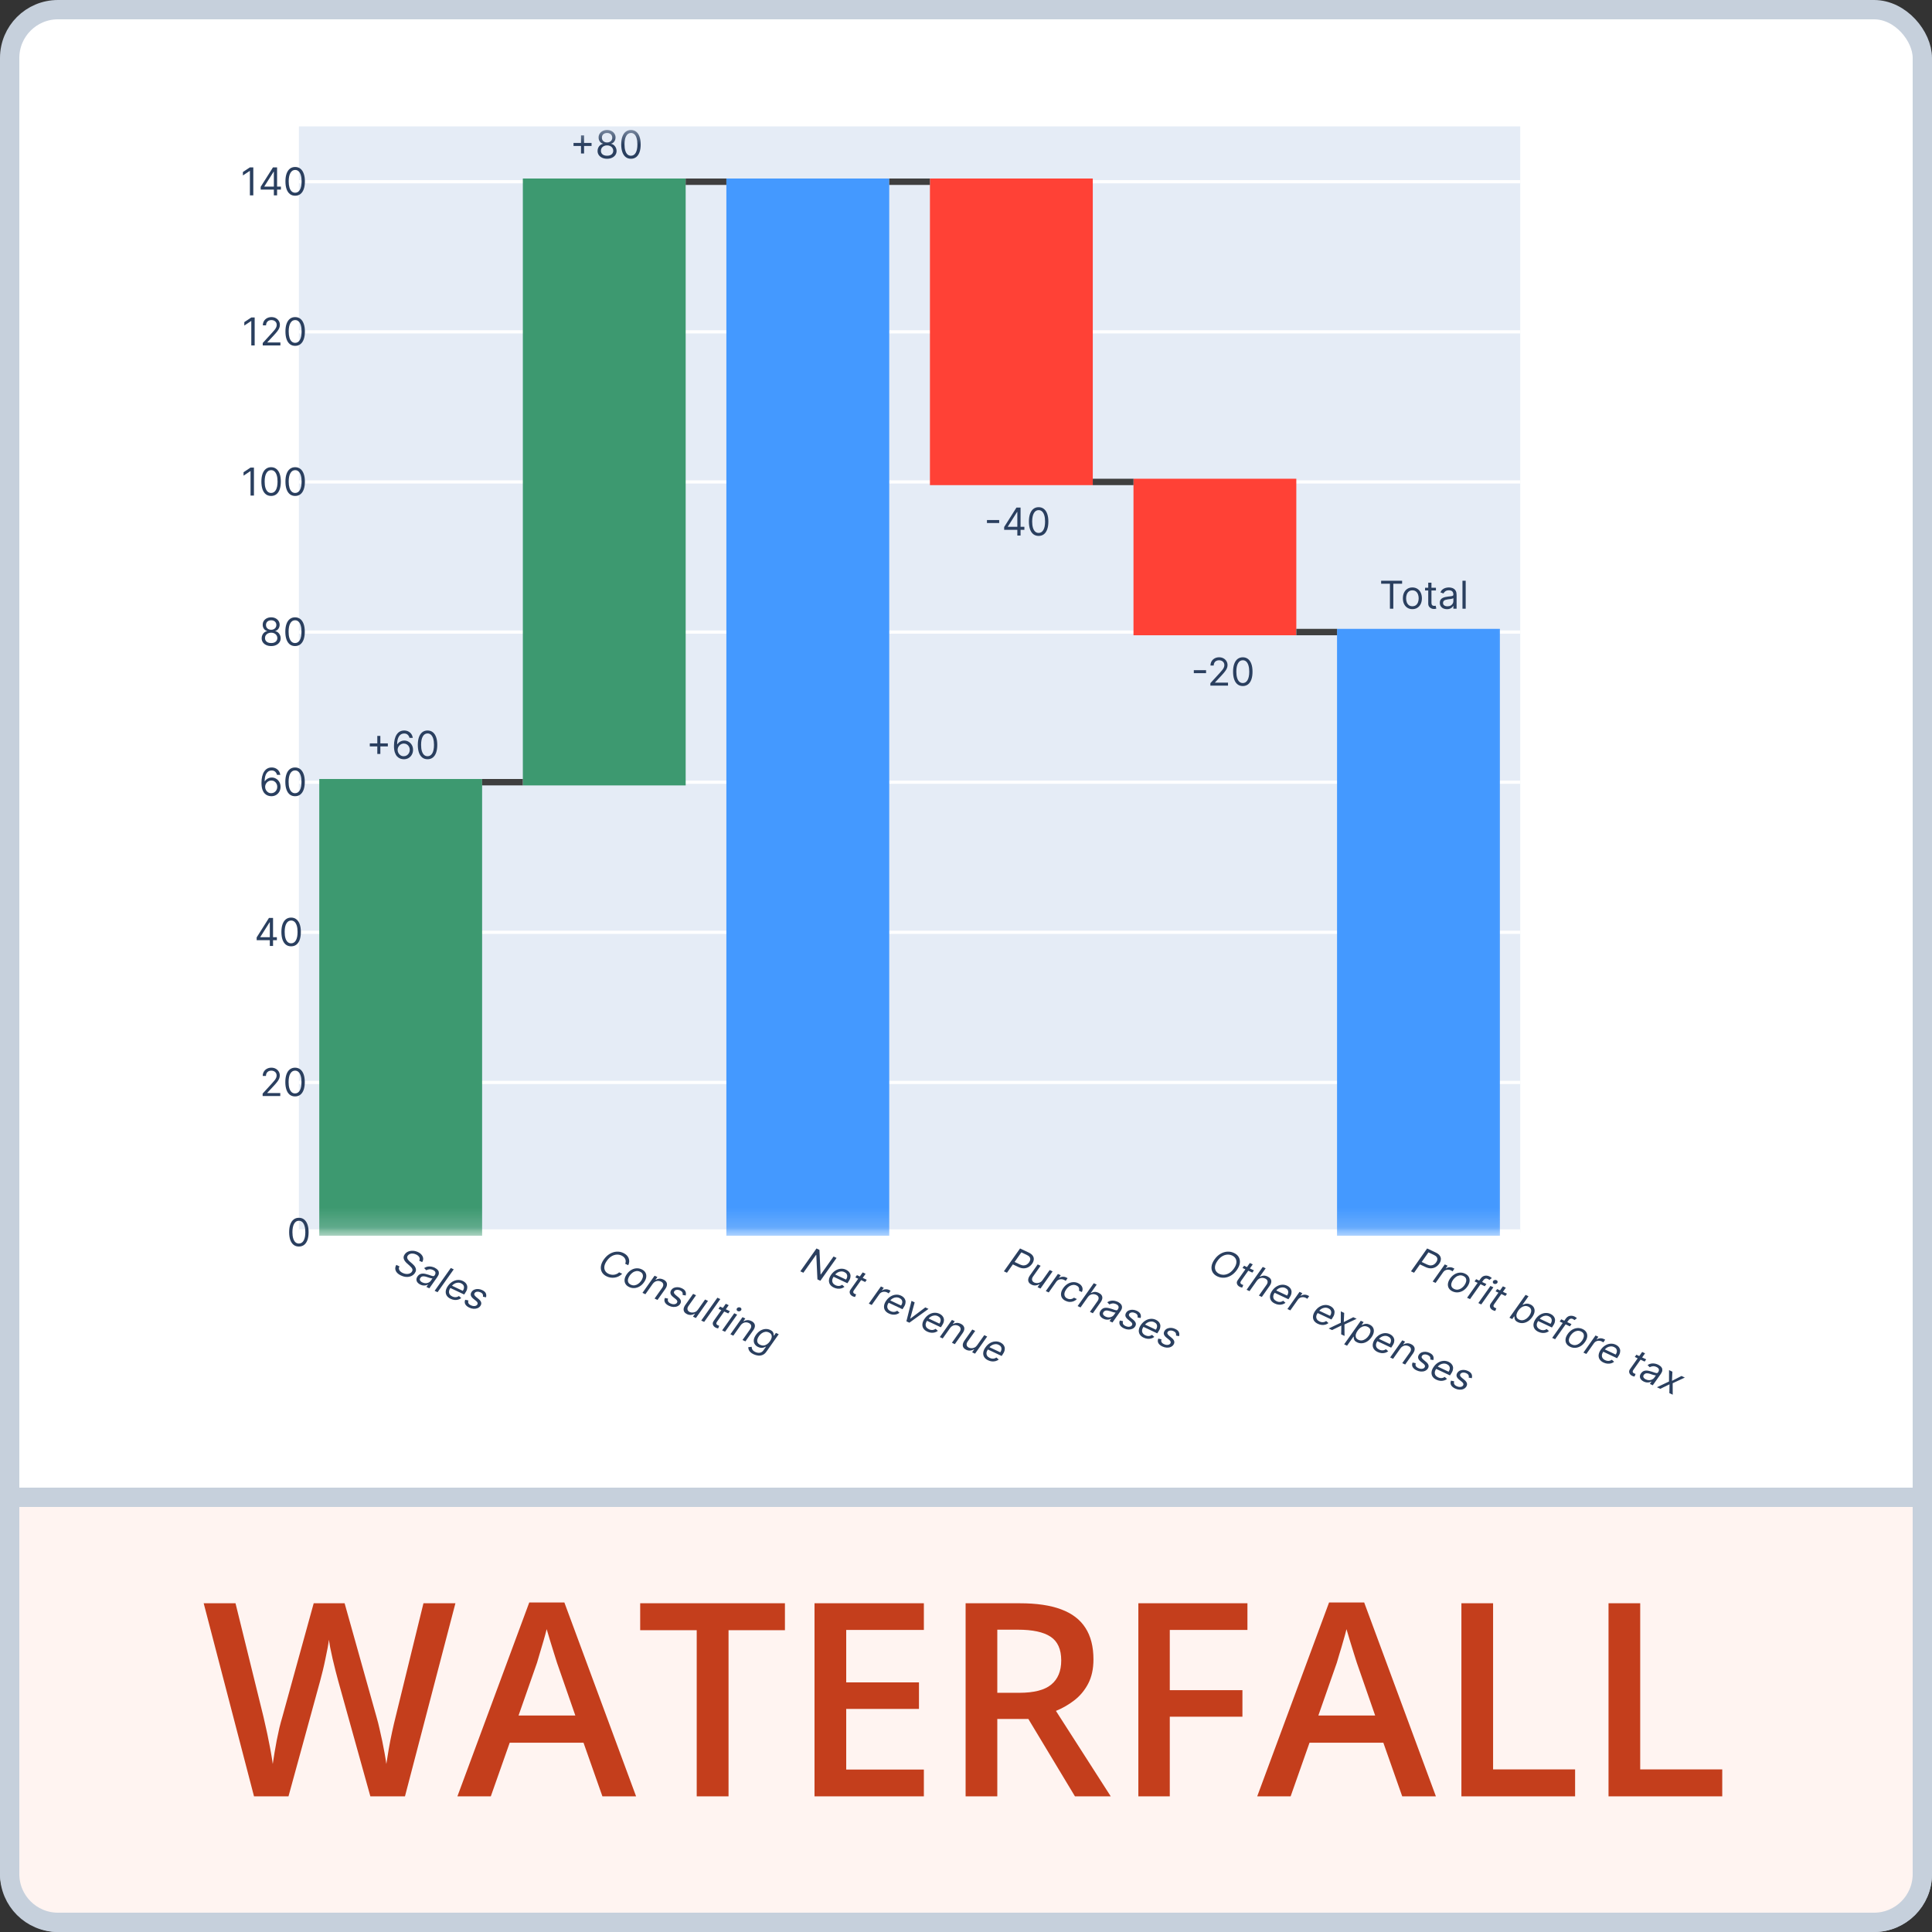 <svg width="100" height="100" viewBox="0 0 100 100" fill="none" xmlns="http://www.w3.org/2000/svg">
<rect x="0" y="0" width="100" height="100" fill="#333333" stroke="none"/>
<rect x="0.5" y="0.5" width="99" height="99" rx="2.5" fill="white" stroke="#C6D0DC"/>
<path d="M78.687 6.543H15.472V63.796H78.687V6.543Z" fill="#E5ECF6"/>
<path d="M15.472 56.026H78.687H15.472Z" fill="black"/>
<path d="M15.472 56.026H78.687" stroke="white" stroke-width="0.166"/>
<path d="M15.472 48.256H78.687H15.472Z" fill="black"/>
<path d="M15.472 48.256H78.687" stroke="white" stroke-width="0.166"/>
<path d="M15.472 40.486H78.687H15.472Z" fill="black"/>
<path d="M15.472 40.486H78.687" stroke="white" stroke-width="0.166"/>
<path d="M15.472 32.715H78.687H15.472Z" fill="black"/>
<path d="M15.472 32.715H78.687" stroke="white" stroke-width="0.166"/>
<path d="M15.472 24.945H78.687H15.472Z" fill="black"/>
<path d="M15.472 24.945H78.687" stroke="white" stroke-width="0.166"/>
<path d="M15.472 17.175H78.687H15.472Z" fill="black"/>
<path d="M15.472 17.175H78.687" stroke="white" stroke-width="0.166"/>
<path d="M15.472 9.406H78.687H15.472Z" fill="black"/>
<path d="M15.472 9.406H78.687" stroke="white" stroke-width="0.166"/>
<path d="M15.472 63.796H78.687H15.472Z" fill="black"/>
<path d="M15.472 63.796H78.687" stroke="white" stroke-width="0.332"/>
<mask id="mask0_738_25156" style="mask-type:luminance" maskUnits="userSpaceOnUse" x="15" y="6" width="64" height="58">
<path d="M78.687 6.543H15.472V63.796H78.687V6.543Z" fill="white"/>
</mask>
<g mask="url(#mask0_738_25156)">
<path d="M16.525 63.962V40.321H24.954V63.962H16.525Z" fill="#3D9970"/>
<path d="M19.529 39.023V38.09H19.687V39.023H19.529ZM19.141 38.636V38.478H20.075V38.636H19.141ZM20.895 39.298C20.836 39.297 20.776 39.286 20.717 39.264C20.658 39.242 20.604 39.206 20.554 39.154C20.505 39.102 20.466 39.032 20.436 38.944C20.407 38.856 20.392 38.744 20.392 38.611C20.392 38.482 20.404 38.369 20.428 38.27C20.452 38.17 20.487 38.087 20.532 38.019C20.578 37.95 20.633 37.898 20.698 37.863C20.763 37.828 20.836 37.81 20.918 37.81C20.999 37.81 21.071 37.826 21.134 37.859C21.198 37.891 21.25 37.936 21.29 37.993C21.33 38.051 21.356 38.117 21.368 38.192H21.195C21.179 38.127 21.148 38.073 21.102 38.03C21.056 37.987 20.994 37.966 20.918 37.966C20.806 37.966 20.717 38.014 20.653 38.112C20.589 38.209 20.556 38.346 20.556 38.523H20.567C20.594 38.483 20.625 38.449 20.661 38.42C20.698 38.392 20.738 38.369 20.783 38.354C20.827 38.338 20.874 38.331 20.924 38.331C21.007 38.331 21.082 38.351 21.151 38.393C21.22 38.434 21.275 38.49 21.317 38.563C21.358 38.635 21.379 38.718 21.379 38.811C21.379 38.901 21.359 38.983 21.319 39.057C21.279 39.132 21.223 39.19 21.15 39.234C21.078 39.278 20.993 39.299 20.895 39.298ZM20.895 39.142C20.955 39.142 21.008 39.127 21.055 39.098C21.103 39.068 21.14 39.028 21.168 38.978C21.195 38.928 21.209 38.873 21.209 38.811C21.209 38.752 21.196 38.697 21.169 38.648C21.143 38.599 21.106 38.559 21.059 38.53C21.013 38.501 20.96 38.486 20.901 38.486C20.856 38.486 20.814 38.495 20.776 38.513C20.737 38.53 20.703 38.554 20.674 38.585C20.645 38.616 20.623 38.651 20.606 38.69C20.59 38.73 20.581 38.771 20.581 38.814C20.581 38.872 20.595 38.925 20.622 38.975C20.649 39.025 20.686 39.066 20.733 39.096C20.781 39.127 20.835 39.142 20.895 39.142ZM22.13 39.298C22.023 39.298 21.932 39.269 21.857 39.211C21.782 39.152 21.725 39.068 21.685 38.957C21.646 38.846 21.626 38.711 21.626 38.554C21.626 38.397 21.646 38.264 21.685 38.153C21.726 38.042 21.783 37.957 21.858 37.898C21.933 37.84 22.024 37.81 22.13 37.81C22.235 37.81 22.325 37.84 22.4 37.898C22.476 37.957 22.533 38.042 22.573 38.153C22.613 38.264 22.633 38.397 22.633 38.554C22.633 38.711 22.613 38.846 22.574 38.957C22.534 39.068 22.477 39.152 22.402 39.211C22.327 39.269 22.236 39.298 22.13 39.298ZM22.13 39.142C22.235 39.142 22.317 39.091 22.376 38.989C22.434 38.888 22.463 38.742 22.463 38.554C22.463 38.428 22.45 38.322 22.423 38.234C22.397 38.145 22.358 38.078 22.308 38.032C22.259 37.986 22.199 37.963 22.13 37.963C22.025 37.963 21.943 38.014 21.884 38.118C21.825 38.22 21.796 38.366 21.796 38.554C21.796 38.679 21.809 38.786 21.835 38.874C21.862 38.961 21.9 39.028 21.949 39.074C21.999 39.119 22.059 39.142 22.13 39.142Z" fill="#2A3F5F"/>
<path d="M27.062 40.653V9.24H35.49V40.653H27.062Z" fill="#3D9970"/>
<path d="M30.073 7.943V7.009H30.231V7.943H30.073ZM29.685 7.555V7.397H30.619V7.555H29.685ZM31.422 8.217C31.325 8.217 31.239 8.2 31.165 8.165C31.091 8.131 31.033 8.083 30.992 8.022C30.95 7.961 30.93 7.891 30.93 7.813C30.93 7.751 30.942 7.695 30.966 7.643C30.991 7.591 31.024 7.547 31.067 7.512C31.109 7.477 31.157 7.454 31.21 7.445V7.436C31.141 7.418 31.086 7.38 31.045 7.32C31.004 7.259 30.983 7.191 30.984 7.114C30.983 7.04 31.002 6.975 31.04 6.917C31.077 6.859 31.129 6.813 31.195 6.779C31.262 6.746 31.337 6.729 31.422 6.729C31.506 6.729 31.581 6.746 31.647 6.779C31.713 6.813 31.765 6.859 31.803 6.917C31.841 6.975 31.86 7.04 31.861 7.114C31.86 7.191 31.839 7.259 31.798 7.32C31.757 7.38 31.702 7.418 31.634 7.436V7.445C31.687 7.454 31.734 7.477 31.776 7.512C31.818 7.547 31.851 7.591 31.876 7.643C31.901 7.695 31.914 7.751 31.914 7.813C31.914 7.891 31.893 7.961 31.851 8.022C31.809 8.083 31.752 8.131 31.677 8.165C31.604 8.2 31.519 8.217 31.422 8.217ZM31.422 8.061C31.488 8.061 31.544 8.051 31.592 8.03C31.64 8.008 31.676 7.979 31.702 7.94C31.728 7.901 31.741 7.856 31.742 7.804C31.741 7.749 31.727 7.701 31.699 7.659C31.672 7.617 31.634 7.584 31.586 7.56C31.538 7.536 31.483 7.524 31.422 7.524C31.36 7.524 31.305 7.536 31.257 7.56C31.209 7.584 31.171 7.617 31.143 7.659C31.116 7.701 31.102 7.749 31.103 7.804C31.102 7.856 31.115 7.901 31.14 7.94C31.166 7.979 31.203 8.008 31.251 8.03C31.299 8.051 31.356 8.061 31.422 8.061ZM31.422 7.374C31.474 7.374 31.52 7.364 31.56 7.343C31.601 7.322 31.633 7.293 31.656 7.256C31.679 7.219 31.691 7.175 31.691 7.125C31.691 7.076 31.679 7.034 31.656 6.997C31.634 6.96 31.602 6.932 31.562 6.912C31.522 6.892 31.476 6.882 31.422 6.882C31.368 6.882 31.321 6.892 31.28 6.912C31.239 6.932 31.208 6.96 31.186 6.997C31.164 7.034 31.153 7.076 31.154 7.125C31.153 7.175 31.164 7.219 31.187 7.256C31.21 7.293 31.242 7.322 31.282 7.343C31.323 7.364 31.369 7.374 31.422 7.374ZM32.658 8.217C32.551 8.217 32.461 8.188 32.386 8.13C32.311 8.072 32.253 7.987 32.214 7.876C32.174 7.765 32.154 7.631 32.154 7.473C32.154 7.317 32.174 7.183 32.214 7.072C32.254 6.961 32.311 6.876 32.386 6.818C32.462 6.759 32.552 6.729 32.658 6.729C32.763 6.729 32.854 6.759 32.929 6.818C33.004 6.876 33.062 6.961 33.101 7.072C33.141 7.183 33.161 7.317 33.161 7.473C33.161 7.631 33.142 7.765 33.102 7.876C33.062 7.987 33.005 8.072 32.93 8.13C32.855 8.188 32.764 8.217 32.658 8.217ZM32.658 8.061C32.763 8.061 32.846 8.011 32.904 7.909C32.962 7.807 32.992 7.662 32.992 7.473C32.992 7.348 32.978 7.241 32.951 7.153C32.925 7.065 32.887 6.997 32.837 6.951C32.787 6.905 32.728 6.882 32.658 6.882C32.553 6.882 32.471 6.934 32.413 7.037C32.353 7.14 32.324 7.285 32.324 7.473C32.324 7.599 32.337 7.705 32.364 7.793C32.39 7.88 32.428 7.947 32.477 7.993C32.528 8.039 32.588 8.061 32.658 8.061Z" fill="#2A3F5F"/>
<path d="M37.597 63.962V9.24H46.027V63.962H37.597Z" fill="#4499FF"/>
<path d="M48.133 9.24V25.111H56.562V9.24H48.133Z" fill="#FF4136"/>
<path d="M51.718 26.918V27.073H51.085V26.918H51.718ZM51.975 27.423V27.279L52.612 26.271H52.717V26.495H52.646L52.165 27.256V27.267H53.022V27.423H51.975ZM52.657 27.72V27.379V27.312V26.271H52.824V27.72H52.657ZM53.759 27.739C53.653 27.739 53.562 27.71 53.487 27.652C53.412 27.594 53.355 27.509 53.315 27.399C53.276 27.287 53.256 27.153 53.256 26.996C53.256 26.839 53.276 26.705 53.315 26.595C53.355 26.483 53.413 26.398 53.488 26.34C53.563 26.281 53.654 26.252 53.759 26.252C53.865 26.252 53.955 26.281 54.03 26.34C54.106 26.398 54.163 26.483 54.203 26.595C54.243 26.705 54.263 26.839 54.263 26.996C54.263 27.153 54.243 27.287 54.203 27.399C54.164 27.509 54.107 27.594 54.032 27.652C53.957 27.71 53.866 27.739 53.759 27.739ZM53.759 27.584C53.865 27.584 53.947 27.533 54.005 27.431C54.064 27.329 54.093 27.184 54.093 26.996C54.093 26.87 54.08 26.763 54.053 26.675C54.026 26.587 53.988 26.52 53.938 26.474C53.889 26.427 53.829 26.404 53.759 26.404C53.655 26.404 53.573 26.456 53.514 26.559C53.455 26.662 53.426 26.808 53.426 26.996C53.426 27.121 53.439 27.227 53.465 27.315C53.492 27.403 53.53 27.47 53.579 27.515C53.629 27.561 53.689 27.584 53.759 27.584Z" fill="#2A3F5F"/>
<path d="M58.669 24.779V32.881H67.097V24.779H58.669Z" fill="#FF4136"/>
<path d="M62.426 34.688V34.843H61.792V34.688H62.426ZM62.649 35.489V35.362L63.127 34.839C63.183 34.778 63.229 34.724 63.265 34.679C63.302 34.633 63.329 34.59 63.346 34.55C63.364 34.51 63.373 34.467 63.373 34.423C63.373 34.372 63.361 34.328 63.336 34.291C63.312 34.254 63.279 34.225 63.237 34.205C63.195 34.184 63.148 34.174 63.096 34.174C63.04 34.174 62.992 34.186 62.95 34.209C62.909 34.231 62.877 34.263 62.855 34.304C62.832 34.345 62.821 34.393 62.821 34.449H62.654C62.654 34.364 62.674 34.289 62.713 34.225C62.752 34.161 62.806 34.111 62.873 34.075C62.941 34.039 63.017 34.021 63.101 34.021C63.186 34.021 63.261 34.039 63.327 34.075C63.392 34.111 63.444 34.159 63.481 34.22C63.518 34.281 63.537 34.349 63.537 34.423C63.537 34.476 63.527 34.529 63.508 34.579C63.489 34.63 63.456 34.686 63.409 34.748C63.362 34.81 63.297 34.886 63.215 34.975L62.889 35.323V35.334H63.562V35.489H62.649ZM64.327 35.509C64.22 35.509 64.13 35.48 64.055 35.422C63.98 35.364 63.922 35.279 63.883 35.168C63.843 35.057 63.823 34.923 63.823 34.765C63.823 34.609 63.843 34.475 63.883 34.364C63.923 34.253 63.98 34.168 64.055 34.11C64.131 34.051 64.221 34.021 64.327 34.021C64.433 34.021 64.523 34.051 64.598 34.11C64.673 34.168 64.731 34.253 64.77 34.364C64.81 34.475 64.83 34.609 64.83 34.765C64.83 34.923 64.811 35.057 64.771 35.168C64.731 35.279 64.674 35.364 64.599 35.422C64.524 35.48 64.433 35.509 64.327 35.509ZM64.327 35.354C64.433 35.354 64.514 35.303 64.573 35.201C64.631 35.099 64.661 34.954 64.661 34.765C64.661 34.64 64.647 34.533 64.62 34.445C64.594 34.357 64.556 34.29 64.506 34.243C64.456 34.197 64.397 34.174 64.327 34.174C64.222 34.174 64.14 34.226 64.082 34.329C64.022 34.432 63.993 34.577 63.993 34.765C63.993 34.891 64.006 34.997 64.033 35.085C64.059 35.173 64.097 35.239 64.147 35.285C64.197 35.331 64.257 35.354 64.327 35.354Z" fill="#2A3F5F"/>
<path d="M69.205 63.962V32.549H77.634V63.962H69.205Z" fill="#4499FF"/>
<path d="M71.487 30.214V30.058H72.573V30.214H72.118V31.507H71.942V30.214H71.487ZM73.105 31.529C73.007 31.529 72.921 31.506 72.847 31.459C72.773 31.413 72.716 31.347 72.674 31.263C72.633 31.179 72.613 31.081 72.613 30.969C72.613 30.856 72.633 30.757 72.674 30.673C72.716 30.588 72.773 30.523 72.847 30.476C72.921 30.43 73.007 30.406 73.105 30.406C73.203 30.406 73.289 30.43 73.362 30.476C73.436 30.523 73.494 30.588 73.535 30.673C73.576 30.757 73.597 30.856 73.597 30.969C73.597 31.081 73.576 31.179 73.535 31.263C73.494 31.347 73.436 31.413 73.362 31.459C73.289 31.506 73.203 31.529 73.105 31.529ZM73.105 31.379C73.179 31.379 73.241 31.36 73.289 31.322C73.337 31.284 73.373 31.234 73.396 31.171C73.419 31.109 73.43 31.042 73.43 30.969C73.43 30.896 73.419 30.829 73.396 30.766C73.373 30.703 73.337 30.653 73.289 30.614C73.241 30.576 73.179 30.556 73.105 30.556C73.03 30.556 72.969 30.576 72.921 30.614C72.873 30.653 72.837 30.703 72.814 30.766C72.791 30.829 72.78 30.896 72.78 30.969C72.78 31.042 72.791 31.109 72.814 31.171C72.837 31.234 72.873 31.284 72.921 31.322C72.969 31.36 73.03 31.379 73.105 31.379ZM74.324 30.42V30.562H73.761V30.42H74.324ZM73.925 30.16H74.092V31.195C74.092 31.243 74.099 31.278 74.113 31.302C74.127 31.325 74.145 31.34 74.167 31.348C74.189 31.356 74.212 31.36 74.237 31.36C74.255 31.36 74.27 31.359 74.282 31.357C74.294 31.354 74.303 31.352 74.31 31.351L74.344 31.501C74.333 31.505 74.317 31.509 74.297 31.514C74.276 31.518 74.251 31.521 74.22 31.521C74.172 31.521 74.126 31.511 74.081 31.49C74.036 31.47 73.999 31.439 73.969 31.398C73.94 31.356 73.925 31.304 73.925 31.241V30.16ZM74.895 31.532C74.826 31.532 74.764 31.519 74.707 31.493C74.651 31.467 74.607 31.429 74.574 31.379C74.541 31.329 74.524 31.269 74.524 31.198C74.524 31.136 74.537 31.086 74.561 31.047C74.586 31.008 74.618 30.977 74.659 30.955C74.701 30.933 74.746 30.916 74.795 30.905C74.845 30.894 74.895 30.885 74.946 30.879C75.012 30.87 75.065 30.864 75.106 30.86C75.148 30.855 75.178 30.847 75.197 30.836C75.216 30.825 75.226 30.806 75.226 30.78V30.774C75.226 30.704 75.207 30.65 75.169 30.611C75.131 30.573 75.074 30.553 74.997 30.553C74.917 30.553 74.855 30.571 74.809 30.606C74.764 30.64 74.732 30.678 74.714 30.717L74.555 30.661C74.584 30.595 74.621 30.543 74.669 30.507C74.716 30.469 74.768 30.444 74.824 30.429C74.881 30.414 74.936 30.406 74.991 30.406C75.026 30.406 75.066 30.41 75.111 30.419C75.157 30.427 75.201 30.444 75.244 30.469C75.287 30.495 75.322 30.533 75.35 30.584C75.379 30.636 75.393 30.705 75.393 30.791V31.507H75.226V31.36H75.217C75.206 31.383 75.187 31.408 75.161 31.435C75.134 31.462 75.099 31.485 75.055 31.504C75.012 31.523 74.958 31.532 74.895 31.532ZM74.92 31.382C74.986 31.382 75.042 31.369 75.087 31.343C75.133 31.317 75.167 31.284 75.191 31.243C75.214 31.202 75.226 31.159 75.226 31.113V30.961C75.219 30.969 75.203 30.977 75.179 30.984C75.156 30.991 75.128 30.997 75.097 31.002C75.067 31.006 75.037 31.011 75.007 31.014C74.979 31.018 74.955 31.02 74.937 31.023C74.894 31.029 74.853 31.038 74.816 31.05C74.778 31.063 74.748 31.081 74.725 31.106C74.703 31.131 74.691 31.164 74.691 31.207C74.691 31.265 74.713 31.309 74.756 31.338C74.799 31.367 74.854 31.382 74.92 31.382ZM75.864 30.058V31.507H75.697V30.058H75.864Z" fill="#2A3F5F"/>
<path d="M24.954 40.486H27.062" stroke="#3F3F3F" stroke-width="0.332"/>
<path d="M35.489 9.406H37.597" stroke="#3F3F3F" stroke-width="0.332"/>
<path d="M46.027 9.406H48.133" stroke="#3F3F3F" stroke-width="0.332"/>
<path d="M56.562 24.945H58.67" stroke="#3F3F3F" stroke-width="0.332"/>
<path d="M67.097 32.715H69.205" stroke="#3F3F3F" stroke-width="0.332"/>
</g>
<path d="M21.698 65.254C21.732 65.191 21.733 65.131 21.701 65.073C21.669 65.015 21.613 64.968 21.534 64.93C21.476 64.903 21.419 64.887 21.364 64.884C21.309 64.88 21.259 64.888 21.213 64.906C21.169 64.924 21.133 64.952 21.106 64.99C21.084 65.022 21.073 65.053 21.074 65.083C21.075 65.114 21.084 65.142 21.099 65.17C21.115 65.197 21.134 65.222 21.157 65.246C21.179 65.269 21.201 65.289 21.221 65.306L21.331 65.401C21.359 65.425 21.389 65.454 21.421 65.488C21.453 65.522 21.48 65.561 21.501 65.603C21.522 65.646 21.532 65.692 21.531 65.742C21.529 65.792 21.508 65.845 21.469 65.9C21.424 65.964 21.364 66.013 21.291 66.047C21.218 66.081 21.135 66.097 21.043 66.094C20.951 66.091 20.855 66.066 20.754 66.019C20.66 65.975 20.589 65.923 20.539 65.863C20.49 65.803 20.464 65.74 20.459 65.673C20.455 65.606 20.473 65.538 20.514 65.471L20.677 65.549C20.65 65.595 20.64 65.64 20.649 65.683C20.658 65.726 20.68 65.765 20.714 65.8C20.75 65.835 20.794 65.865 20.846 65.889C20.906 65.918 20.967 65.935 21.027 65.94C21.088 65.945 21.144 65.937 21.195 65.919C21.246 65.9 21.287 65.869 21.317 65.826C21.345 65.786 21.355 65.749 21.349 65.713C21.342 65.676 21.324 65.641 21.295 65.607C21.266 65.573 21.233 65.539 21.195 65.506L21.063 65.389C20.98 65.314 20.925 65.238 20.901 65.16C20.876 65.083 20.892 65.004 20.948 64.925C20.995 64.858 21.055 64.81 21.13 64.779C21.205 64.749 21.286 64.736 21.373 64.74C21.46 64.744 21.546 64.766 21.629 64.805C21.714 64.845 21.779 64.894 21.825 64.953C21.872 65.01 21.898 65.072 21.903 65.137C21.909 65.202 21.891 65.265 21.851 65.326L21.698 65.254ZM21.757 66.492C21.695 66.462 21.646 66.425 21.61 66.38C21.574 66.334 21.556 66.284 21.555 66.23C21.554 66.175 21.574 66.119 21.614 66.061C21.65 66.01 21.691 65.974 21.735 65.953C21.78 65.932 21.827 65.921 21.877 65.92C21.927 65.919 21.977 65.925 22.028 65.938C22.08 65.95 22.131 65.964 22.18 65.98C22.245 66.001 22.297 66.019 22.336 66.033C22.377 66.046 22.409 66.053 22.432 66.052C22.456 66.052 22.475 66.04 22.491 66.018L22.494 66.014C22.534 65.957 22.548 65.904 22.536 65.856C22.524 65.809 22.484 65.769 22.414 65.736C22.342 65.702 22.275 65.689 22.214 65.699C22.153 65.708 22.103 65.725 22.064 65.749L21.953 65.635C22.017 65.594 22.08 65.568 22.144 65.558C22.209 65.548 22.271 65.549 22.33 65.561C22.39 65.573 22.444 65.59 22.494 65.613C22.525 65.628 22.559 65.649 22.595 65.675C22.632 65.701 22.662 65.734 22.686 65.772C22.71 65.811 22.72 65.858 22.716 65.912C22.712 65.966 22.685 66.028 22.635 66.099L22.222 66.683L22.071 66.612L22.156 66.492L22.148 66.488C22.124 66.503 22.093 66.515 22.053 66.526C22.014 66.537 21.969 66.54 21.918 66.537C21.868 66.534 21.814 66.519 21.757 66.492ZM21.866 66.38C21.926 66.408 21.984 66.421 22.04 66.419C22.096 66.418 22.147 66.405 22.191 66.382C22.236 66.358 22.272 66.328 22.298 66.291L22.386 66.166C22.375 66.17 22.356 66.17 22.331 66.165C22.305 66.161 22.277 66.154 22.246 66.145C22.216 66.135 22.186 66.126 22.157 66.117C22.13 66.107 22.107 66.1 22.089 66.094C22.047 66.08 22.005 66.07 21.963 66.065C21.922 66.059 21.884 66.061 21.849 66.072C21.814 66.082 21.785 66.105 21.761 66.139C21.727 66.186 21.721 66.231 21.743 66.274C21.765 66.316 21.806 66.352 21.866 66.38ZM23.485 65.702L22.648 66.884L22.497 66.813L23.334 65.63L23.485 65.702ZM23.324 67.227C23.229 67.182 23.161 67.125 23.119 67.055C23.078 66.985 23.062 66.907 23.073 66.821C23.085 66.735 23.123 66.647 23.188 66.556C23.252 66.465 23.327 66.394 23.412 66.342C23.499 66.29 23.589 66.26 23.682 66.252C23.777 66.244 23.868 66.261 23.957 66.303C24.008 66.327 24.053 66.359 24.092 66.397C24.131 66.436 24.159 66.483 24.175 66.537C24.192 66.59 24.192 66.651 24.177 66.719C24.161 66.787 24.124 66.863 24.065 66.945L24.025 67.003L23.267 66.646L23.351 66.528L23.954 66.813C23.99 66.763 24.01 66.713 24.016 66.663C24.022 66.614 24.013 66.568 23.988 66.526C23.964 66.485 23.925 66.451 23.87 66.425C23.81 66.397 23.749 66.386 23.686 66.392C23.623 66.398 23.565 66.417 23.512 66.449C23.458 66.481 23.414 66.521 23.379 66.57L23.324 66.648C23.276 66.715 23.249 66.778 23.242 66.837C23.235 66.895 23.246 66.947 23.275 66.993C23.304 67.039 23.349 67.076 23.41 67.105C23.45 67.123 23.489 67.135 23.528 67.14C23.568 67.145 23.607 67.143 23.645 67.134C23.683 67.124 23.719 67.107 23.754 67.082L23.874 67.188C23.827 67.225 23.773 67.252 23.713 67.269C23.653 67.285 23.59 67.29 23.523 67.284C23.457 67.277 23.39 67.258 23.324 67.227ZM25.156 67.148L24.996 67.119C25.002 67.095 25.003 67.069 25 67.042C24.998 67.015 24.987 66.988 24.968 66.962C24.949 66.936 24.917 66.913 24.873 66.892C24.813 66.864 24.754 66.853 24.697 66.859C24.639 66.865 24.597 66.887 24.57 66.925C24.547 66.959 24.541 66.992 24.555 67.024C24.568 67.057 24.599 67.093 24.648 67.134L24.771 67.235C24.845 67.295 24.89 67.356 24.905 67.416C24.92 67.475 24.906 67.536 24.862 67.598C24.826 67.649 24.778 67.687 24.717 67.711C24.657 67.736 24.59 67.747 24.516 67.743C24.442 67.739 24.367 67.719 24.29 67.683C24.19 67.635 24.121 67.577 24.083 67.507C24.045 67.436 24.044 67.359 24.08 67.276L24.246 67.311C24.226 67.365 24.227 67.413 24.248 67.455C24.269 67.497 24.311 67.532 24.373 67.561C24.443 67.594 24.508 67.607 24.569 67.6C24.63 67.592 24.674 67.569 24.701 67.531C24.723 67.501 24.729 67.469 24.72 67.437C24.711 67.405 24.685 67.372 24.643 67.338L24.504 67.226C24.428 67.164 24.383 67.103 24.369 67.043C24.356 66.983 24.371 66.922 24.415 66.861C24.45 66.811 24.497 66.774 24.555 66.75C24.614 66.726 24.678 66.716 24.748 66.72C24.818 66.724 24.887 66.742 24.957 66.774C25.054 66.82 25.117 66.875 25.145 66.94C25.173 67.005 25.177 67.074 25.156 67.148Z" fill="#2A3F5F"/>
<path d="M32.518 65.487L32.36 65.412C32.38 65.366 32.389 65.322 32.387 65.28C32.386 65.238 32.377 65.199 32.358 65.162C32.341 65.125 32.316 65.091 32.283 65.062C32.251 65.032 32.213 65.007 32.169 64.986C32.09 64.949 32.005 64.933 31.915 64.939C31.826 64.945 31.737 64.974 31.649 65.027C31.562 65.08 31.482 65.157 31.41 65.26C31.337 65.362 31.295 65.457 31.283 65.546C31.271 65.634 31.284 65.711 31.323 65.778C31.361 65.844 31.42 65.896 31.5 65.933C31.543 65.954 31.589 65.968 31.637 65.976C31.684 65.984 31.732 65.986 31.78 65.98C31.828 65.974 31.875 65.961 31.92 65.941C31.966 65.92 32.008 65.892 32.046 65.855L32.205 65.93C32.15 65.985 32.09 66.029 32.025 66.062C31.96 66.094 31.892 66.117 31.821 66.128C31.751 66.139 31.68 66.139 31.61 66.129C31.539 66.119 31.471 66.099 31.405 66.067C31.293 66.015 31.211 65.943 31.159 65.853C31.107 65.763 31.088 65.66 31.102 65.546C31.117 65.432 31.168 65.312 31.256 65.187C31.345 65.063 31.446 64.967 31.56 64.899C31.674 64.832 31.792 64.794 31.914 64.786C32.036 64.778 32.152 64.8 32.264 64.853C32.33 64.884 32.386 64.922 32.432 64.966C32.478 65.011 32.513 65.061 32.536 65.117C32.559 65.172 32.57 65.231 32.568 65.294C32.566 65.356 32.55 65.42 32.518 65.487ZM32.566 66.617C32.477 66.576 32.413 66.52 32.373 66.45C32.333 66.381 32.319 66.303 32.33 66.217C32.341 66.131 32.379 66.042 32.444 65.95C32.509 65.858 32.585 65.786 32.67 65.735C32.757 65.683 32.846 65.654 32.94 65.648C33.034 65.641 33.125 65.659 33.214 65.701C33.303 65.742 33.367 65.798 33.406 65.867C33.446 65.937 33.461 66.015 33.449 66.102C33.438 66.188 33.399 66.278 33.334 66.37C33.269 66.462 33.194 66.533 33.108 66.584C33.022 66.635 32.933 66.663 32.839 66.67C32.745 66.677 32.654 66.659 32.566 66.617ZM32.652 66.495C32.719 66.527 32.786 66.537 32.852 66.527C32.917 66.516 32.978 66.49 33.035 66.449C33.092 66.408 33.141 66.358 33.183 66.299C33.225 66.24 33.254 66.179 33.269 66.118C33.284 66.057 33.281 66.001 33.26 65.949C33.239 65.897 33.195 65.855 33.127 65.823C33.06 65.791 32.993 65.781 32.928 65.792C32.862 65.803 32.8 65.829 32.743 65.871C32.686 65.912 32.637 65.962 32.595 66.021C32.553 66.081 32.524 66.141 32.509 66.201C32.494 66.262 32.497 66.318 32.519 66.37C32.54 66.421 32.585 66.463 32.652 66.495ZM33.782 66.455L33.405 66.989L33.254 66.917L33.881 66.031L34.027 66.099L33.929 66.238L33.942 66.244C33.997 66.21 34.057 66.19 34.124 66.185C34.19 66.179 34.261 66.194 34.335 66.229C34.401 66.26 34.451 66.3 34.483 66.348C34.516 66.396 34.529 66.451 34.521 66.514C34.514 66.576 34.484 66.645 34.431 66.721L34.032 67.284L33.881 67.213L34.273 66.659C34.322 66.589 34.341 66.525 34.328 66.467C34.316 66.409 34.275 66.364 34.205 66.331C34.157 66.308 34.107 66.297 34.056 66.298C34.005 66.299 33.956 66.313 33.908 66.339C33.861 66.365 33.819 66.403 33.782 66.455ZM35.491 67.054L35.331 67.025C35.336 67 35.338 66.974 35.335 66.947C35.333 66.92 35.322 66.894 35.303 66.868C35.283 66.841 35.252 66.818 35.208 66.797C35.148 66.769 35.089 66.758 35.031 66.764C34.974 66.77 34.932 66.792 34.905 66.83C34.881 66.864 34.876 66.897 34.889 66.93C34.903 66.962 34.934 66.999 34.983 67.039L35.105 67.14C35.18 67.201 35.224 67.261 35.239 67.321C35.255 67.381 35.24 67.442 35.197 67.504C35.161 67.554 35.112 67.592 35.052 67.617C34.991 67.642 34.924 67.652 34.85 67.648C34.776 67.644 34.701 67.624 34.625 67.588C34.525 67.541 34.456 67.482 34.418 67.412C34.38 67.342 34.379 67.265 34.415 67.181L34.581 67.216C34.561 67.27 34.561 67.318 34.582 67.36C34.604 67.402 34.645 67.438 34.707 67.467C34.778 67.5 34.843 67.513 34.904 67.505C34.965 67.498 35.009 67.475 35.036 67.437C35.057 67.406 35.064 67.375 35.054 67.343C35.046 67.31 35.02 67.277 34.978 67.243L34.839 67.132C34.762 67.07 34.717 67.009 34.704 66.949C34.691 66.888 34.706 66.827 34.749 66.766C34.785 66.716 34.831 66.679 34.89 66.655C34.949 66.632 35.013 66.622 35.083 66.625C35.153 66.629 35.222 66.647 35.291 66.68C35.389 66.725 35.451 66.781 35.479 66.845C35.508 66.91 35.512 66.98 35.491 67.054ZM36.125 67.787L36.495 67.263L36.646 67.334L36.019 68.221L35.868 68.15L35.974 67.999L35.964 67.995C35.909 68.029 35.846 68.05 35.776 68.059C35.705 68.067 35.632 68.054 35.558 68.019C35.497 67.99 35.451 67.952 35.42 67.905C35.39 67.858 35.378 67.803 35.386 67.741C35.394 67.679 35.424 67.61 35.478 67.534L35.876 66.971L36.027 67.042L35.635 67.596C35.59 67.661 35.573 67.722 35.586 67.779C35.599 67.837 35.637 67.88 35.7 67.91C35.737 67.928 35.782 67.937 35.833 67.938C35.884 67.939 35.936 67.928 35.988 67.905C36.04 67.882 36.086 67.842 36.125 67.787ZM37.283 67.24L36.447 68.422L36.296 68.351L37.132 67.169L37.283 67.24ZM37.778 67.867L37.696 67.983L37.187 67.743L37.269 67.627L37.778 67.867ZM37.567 67.484L37.718 67.556L37.12 68.401C37.093 68.439 37.079 68.471 37.078 68.496C37.077 68.521 37.084 68.542 37.099 68.557C37.115 68.573 37.134 68.586 37.156 68.597C37.173 68.604 37.187 68.61 37.199 68.614C37.211 68.617 37.22 68.619 37.227 68.621L37.172 68.758C37.159 68.756 37.142 68.753 37.121 68.748C37.1 68.743 37.076 68.734 37.048 68.721C37.005 68.701 36.969 68.673 36.94 68.637C36.911 68.601 36.895 68.56 36.892 68.514C36.89 68.467 36.907 68.418 36.943 68.367L37.567 67.484ZM37.378 68.861L38.005 67.974L38.156 68.045L37.529 68.932L37.378 68.861ZM38.186 67.862C38.157 67.849 38.138 67.828 38.129 67.799C38.121 67.772 38.126 67.745 38.144 67.719C38.162 67.694 38.188 67.677 38.221 67.669C38.255 67.661 38.287 67.664 38.317 67.678C38.346 67.692 38.365 67.713 38.373 67.74C38.382 67.769 38.377 67.795 38.359 67.821C38.341 67.846 38.315 67.863 38.281 67.871C38.247 67.879 38.215 67.876 38.186 67.862ZM38.333 68.6L37.956 69.134L37.805 69.062L38.432 68.176L38.578 68.244L38.48 68.383L38.493 68.389C38.548 68.355 38.608 68.335 38.675 68.33C38.741 68.324 38.811 68.339 38.886 68.374C38.952 68.405 39.002 68.445 39.034 68.493C39.067 68.541 39.08 68.596 39.072 68.659C39.065 68.721 39.035 68.79 38.981 68.866L38.583 69.429L38.432 69.358L38.824 68.804C38.873 68.734 38.892 68.67 38.879 68.612C38.867 68.554 38.825 68.509 38.755 68.476C38.707 68.453 38.658 68.442 38.606 68.443C38.555 68.444 38.506 68.458 38.459 68.484C38.412 68.51 38.37 68.549 38.333 68.6ZM39.007 70.097C38.934 70.063 38.877 70.025 38.837 69.983C38.796 69.942 38.768 69.899 38.752 69.856C38.737 69.812 38.73 69.77 38.731 69.73L38.905 69.71C38.907 69.733 38.912 69.76 38.918 69.79C38.924 69.821 38.939 69.853 38.965 69.885C38.99 69.919 39.033 69.949 39.092 69.977C39.171 70.014 39.249 70.028 39.325 70.018C39.401 70.007 39.465 69.965 39.518 69.891L39.645 69.711L39.632 69.705C39.61 69.716 39.58 69.729 39.542 69.743C39.506 69.757 39.462 69.764 39.411 69.765C39.361 69.765 39.303 69.75 39.239 69.72C39.16 69.683 39.101 69.632 39.062 69.569C39.023 69.505 39.008 69.433 39.017 69.351C39.027 69.269 39.064 69.182 39.13 69.089C39.194 68.999 39.267 68.928 39.35 68.877C39.434 68.826 39.52 68.797 39.609 68.79C39.699 68.782 39.785 68.798 39.868 68.837C39.932 68.867 39.975 68.9 39.999 68.938C40.024 68.974 40.038 69.009 40.041 69.043C40.044 69.077 40.046 69.104 40.046 69.124L40.062 69.132L40.161 68.991L40.307 69.059L39.662 69.972C39.608 70.048 39.545 70.101 39.473 70.13C39.401 70.161 39.325 70.172 39.245 70.164C39.165 70.156 39.086 70.134 39.007 70.097ZM39.347 69.607C39.407 69.636 39.467 69.648 39.527 69.642C39.586 69.637 39.643 69.616 39.698 69.579C39.753 69.543 39.804 69.491 39.85 69.426C39.895 69.362 39.925 69.301 39.938 69.242C39.951 69.183 39.947 69.13 39.924 69.082C39.902 69.035 39.86 68.997 39.799 68.968C39.735 68.938 39.671 68.927 39.608 68.936C39.545 68.945 39.486 68.97 39.429 69.009C39.374 69.049 39.325 69.098 39.282 69.158C39.239 69.22 39.211 69.279 39.199 69.337C39.187 69.394 39.193 69.446 39.216 69.493C39.24 69.54 39.283 69.578 39.347 69.607Z" fill="#2A3F5F"/>
<path d="M43.3 65.11L42.463 66.292L42.31 66.22L42.252 64.955L42.24 64.949L41.583 65.877L41.425 65.803L42.261 64.62L42.414 64.693L42.472 65.961L42.485 65.967L43.144 65.036L43.3 65.11ZM43.159 66.645C43.065 66.6 42.996 66.543 42.954 66.473C42.913 66.403 42.898 66.325 42.909 66.239C42.921 66.153 42.959 66.065 43.023 65.974C43.087 65.883 43.162 65.812 43.248 65.76C43.334 65.708 43.424 65.678 43.518 65.67C43.612 65.662 43.703 65.679 43.792 65.721C43.843 65.745 43.889 65.776 43.928 65.815C43.967 65.854 43.994 65.901 44.011 65.955C44.027 66.008 44.028 66.069 44.012 66.137C43.996 66.205 43.959 66.281 43.901 66.363L43.86 66.421L43.103 66.064L43.186 65.946L43.79 66.231C43.825 66.181 43.846 66.131 43.851 66.081C43.857 66.032 43.848 65.986 43.824 65.944C43.8 65.903 43.76 65.869 43.706 65.843C43.646 65.815 43.584 65.804 43.521 65.81C43.459 65.816 43.401 65.835 43.347 65.867C43.293 65.898 43.249 65.939 43.215 65.987L43.159 66.066C43.112 66.133 43.084 66.196 43.077 66.254C43.071 66.313 43.082 66.365 43.111 66.411C43.14 66.457 43.185 66.494 43.246 66.523C43.285 66.541 43.325 66.553 43.364 66.558C43.404 66.563 43.442 66.561 43.48 66.552C43.519 66.542 43.555 66.525 43.589 66.5L43.709 66.606C43.662 66.643 43.609 66.67 43.548 66.687C43.489 66.703 43.425 66.708 43.358 66.702C43.292 66.695 43.226 66.676 43.159 66.645ZM44.863 66.241L44.782 66.357L44.272 66.117L44.354 66.001L44.863 66.241ZM44.653 65.859L44.804 65.93L44.206 66.775C44.179 66.814 44.164 66.845 44.163 66.87C44.163 66.895 44.17 66.916 44.185 66.931C44.2 66.947 44.219 66.96 44.242 66.971C44.258 66.978 44.273 66.984 44.284 66.987C44.296 66.99 44.306 66.993 44.313 66.995L44.257 67.132C44.245 67.13 44.228 67.127 44.207 67.122C44.186 67.117 44.161 67.108 44.133 67.095C44.091 67.075 44.055 67.047 44.025 67.011C43.997 66.975 43.981 66.934 43.978 66.888C43.975 66.841 43.992 66.792 44.029 66.741L44.653 65.859ZM44.97 67.474L45.597 66.587L45.743 66.656L45.648 66.79L45.658 66.794C45.707 66.759 45.765 66.739 45.831 66.734C45.897 66.728 45.96 66.74 46.019 66.767C46.03 66.772 46.044 66.779 46.06 66.787C46.076 66.796 46.088 66.802 46.096 66.807L45.998 66.945C45.994 66.942 45.983 66.935 45.967 66.924C45.951 66.913 45.933 66.902 45.913 66.893C45.865 66.87 45.816 66.859 45.766 66.86C45.716 66.86 45.669 66.871 45.625 66.892C45.582 66.913 45.546 66.944 45.518 66.984L45.121 67.545L44.97 67.474ZM46.009 67.988C45.914 67.944 45.846 67.886 45.804 67.816C45.763 67.746 45.748 67.668 45.759 67.582C45.77 67.497 45.808 67.408 45.873 67.317C45.937 67.227 46.012 67.155 46.098 67.103C46.184 67.051 46.274 67.021 46.367 67.013C46.462 67.005 46.553 67.022 46.642 67.064C46.693 67.088 46.738 67.12 46.777 67.159C46.816 67.198 46.844 67.244 46.86 67.298C46.877 67.352 46.878 67.412 46.862 67.48C46.846 67.548 46.809 67.624 46.751 67.707L46.71 67.764L45.952 67.407L46.036 67.29L46.639 67.574C46.675 67.524 46.695 67.474 46.701 67.424C46.707 67.375 46.698 67.329 46.673 67.287C46.649 67.246 46.61 67.212 46.555 67.186C46.495 67.158 46.434 67.147 46.371 67.153C46.309 67.159 46.251 67.178 46.197 67.21C46.143 67.242 46.099 67.282 46.065 67.331L46.009 67.409C45.962 67.476 45.934 67.539 45.927 67.598C45.92 67.656 45.931 67.708 45.96 67.754C45.989 67.8 46.035 67.837 46.096 67.866C46.135 67.885 46.175 67.896 46.214 67.901C46.253 67.906 46.292 67.904 46.33 67.895C46.368 67.885 46.405 67.868 46.439 67.843L46.559 67.949C46.512 67.986 46.458 68.013 46.398 68.03C46.338 68.046 46.275 68.052 46.208 68.045C46.142 68.039 46.075 68.02 46.009 67.988ZM48.059 67.748L47.069 68.463L46.915 68.391L47.179 67.333L47.343 67.41L47.114 68.244L47.124 68.249L47.895 67.67L48.059 67.748ZM47.995 68.924C47.9 68.88 47.832 68.822 47.79 68.752C47.749 68.682 47.734 68.604 47.745 68.519C47.757 68.433 47.794 68.344 47.859 68.254C47.923 68.163 47.998 68.091 48.084 68.039C48.17 67.987 48.26 67.957 48.353 67.949C48.448 67.942 48.539 67.959 48.628 68C48.679 68.024 48.724 68.056 48.763 68.095C48.802 68.134 48.83 68.18 48.846 68.234C48.863 68.288 48.864 68.349 48.848 68.416C48.832 68.484 48.795 68.56 48.737 68.643L48.696 68.7L47.938 68.343L48.022 68.226L48.626 68.51C48.661 68.46 48.681 68.41 48.687 68.361C48.693 68.311 48.684 68.266 48.659 68.224C48.635 68.182 48.596 68.148 48.541 68.123C48.481 68.094 48.42 68.083 48.357 68.09C48.294 68.096 48.236 68.114 48.183 68.146C48.129 68.178 48.085 68.218 48.05 68.267L47.995 68.346C47.948 68.412 47.92 68.475 47.913 68.534C47.906 68.592 47.917 68.644 47.946 68.691C47.975 68.736 48.02 68.773 48.081 68.802C48.121 68.821 48.16 68.833 48.2 68.838C48.239 68.843 48.278 68.84 48.316 68.831C48.354 68.821 48.391 68.804 48.425 68.779L48.545 68.885C48.498 68.922 48.444 68.949 48.384 68.966C48.324 68.983 48.261 68.988 48.194 68.981C48.128 68.975 48.062 68.956 47.995 68.924ZM49.173 68.744L48.795 69.277L48.645 69.206L49.272 68.319L49.417 68.388L49.319 68.526L49.332 68.532C49.387 68.498 49.448 68.478 49.514 68.473C49.581 68.468 49.651 68.482 49.725 68.517C49.792 68.549 49.841 68.588 49.873 68.637C49.906 68.684 49.919 68.74 49.912 68.802C49.904 68.865 49.874 68.934 49.821 69.009L49.422 69.573L49.271 69.501L49.663 68.947C49.713 68.877 49.731 68.814 49.718 68.756C49.706 68.698 49.665 68.652 49.595 68.619C49.547 68.597 49.497 68.586 49.446 68.587C49.395 68.588 49.346 68.601 49.298 68.627C49.251 68.653 49.209 68.692 49.173 68.744ZM50.574 69.632L50.945 69.108L51.096 69.179L50.468 70.066L50.317 69.995L50.424 69.844L50.413 69.84C50.358 69.874 50.295 69.895 50.225 69.904C50.154 69.912 50.081 69.899 50.007 69.864C49.946 69.835 49.9 69.797 49.869 69.75C49.839 69.703 49.828 69.648 49.835 69.586C49.843 69.524 49.873 69.455 49.927 69.379L50.325 68.816L50.476 68.887L50.084 69.441C50.039 69.506 50.022 69.567 50.035 69.624C50.048 69.682 50.086 69.725 50.149 69.755C50.187 69.773 50.231 69.782 50.282 69.783C50.333 69.784 50.385 69.773 50.437 69.75C50.489 69.727 50.535 69.687 50.574 69.632ZM51.144 70.409C51.049 70.364 50.981 70.307 50.939 70.237C50.898 70.166 50.882 70.088 50.894 70.003C50.905 69.917 50.943 69.829 51.008 69.738C51.072 69.647 51.147 69.576 51.232 69.523C51.319 69.471 51.409 69.441 51.502 69.434C51.597 69.426 51.688 69.443 51.777 69.484C51.828 69.509 51.873 69.54 51.912 69.579C51.951 69.618 51.979 69.664 51.995 69.718C52.012 69.772 52.012 69.833 51.997 69.901C51.981 69.969 51.944 70.044 51.885 70.127L51.845 70.185L51.087 69.828L51.17 69.71L51.774 69.995C51.81 69.945 51.83 69.895 51.836 69.845C51.842 69.795 51.833 69.75 51.808 69.708C51.784 69.666 51.745 69.633 51.69 69.607C51.63 69.579 51.569 69.567 51.506 69.574C51.443 69.58 51.385 69.599 51.332 69.63C51.278 69.662 51.234 69.702 51.199 69.751L51.144 69.83C51.096 69.897 51.069 69.96 51.062 70.018C51.055 70.077 51.066 70.129 51.095 70.175C51.124 70.22 51.169 70.257 51.23 70.286C51.27 70.305 51.309 70.317 51.348 70.322C51.388 70.327 51.427 70.325 51.465 70.315C51.503 70.305 51.539 70.288 51.574 70.263L51.694 70.369C51.647 70.406 51.593 70.434 51.533 70.45C51.473 70.467 51.41 70.472 51.343 70.466C51.277 70.459 51.21 70.44 51.144 70.409Z" fill="#2A3F5F"/>
<path d="M51.961 65.803L52.798 64.62L53.24 64.829C53.343 64.877 53.415 64.934 53.457 64.998C53.499 65.062 53.516 65.13 53.508 65.201C53.499 65.273 53.47 65.343 53.421 65.413C53.372 65.483 53.311 65.538 53.239 65.581C53.168 65.623 53.087 65.645 52.998 65.649C52.909 65.651 52.814 65.629 52.712 65.581L52.395 65.431L52.485 65.304L52.797 65.451C52.867 65.484 52.931 65.5 52.989 65.498C53.048 65.496 53.1 65.481 53.145 65.453C53.191 65.424 53.231 65.387 53.265 65.339C53.298 65.292 53.318 65.245 53.325 65.198C53.332 65.152 53.322 65.108 53.294 65.067C53.266 65.025 53.217 64.987 53.145 64.954L52.866 64.822L52.12 65.877L51.961 65.803ZM53.96 66.261L54.331 65.737L54.482 65.808L53.855 66.695L53.703 66.624L53.81 66.474L53.8 66.469C53.745 66.503 53.682 66.525 53.611 66.533C53.54 66.541 53.468 66.528 53.393 66.493C53.332 66.464 53.286 66.426 53.255 66.379C53.225 66.332 53.214 66.278 53.221 66.216C53.229 66.153 53.26 66.084 53.313 66.009L53.712 65.445L53.862 65.516L53.471 66.071C53.425 66.135 53.408 66.196 53.421 66.254C53.434 66.311 53.472 66.355 53.535 66.384C53.573 66.402 53.617 66.411 53.668 66.412C53.719 66.413 53.771 66.403 53.823 66.379C53.875 66.356 53.921 66.317 53.96 66.261ZM54.131 66.825L54.758 65.939L54.904 66.007L54.809 66.141L54.819 66.146C54.868 66.111 54.926 66.09 54.992 66.085C55.059 66.08 55.121 66.091 55.18 66.119C55.191 66.124 55.205 66.131 55.221 66.139C55.237 66.147 55.25 66.154 55.258 66.159L55.16 66.297C55.155 66.293 55.145 66.286 55.128 66.275C55.112 66.264 55.094 66.254 55.074 66.244C55.026 66.222 54.977 66.211 54.927 66.211C54.877 66.212 54.83 66.222 54.786 66.244C54.743 66.265 54.707 66.295 54.679 66.335L54.282 66.897L54.131 66.825ZM55.157 67.334C55.065 67.29 55 67.233 54.961 67.163C54.922 67.092 54.909 67.014 54.922 66.928C54.935 66.842 54.973 66.755 55.036 66.667C55.099 66.577 55.174 66.506 55.259 66.454C55.345 66.402 55.435 66.373 55.529 66.365C55.623 66.357 55.715 66.374 55.803 66.416C55.872 66.448 55.926 66.489 55.965 66.538C56.005 66.588 56.027 66.641 56.033 66.7C56.039 66.758 56.027 66.817 55.996 66.876L55.845 66.805C55.862 66.759 55.862 66.711 55.844 66.661C55.828 66.611 55.786 66.571 55.719 66.539C55.66 66.512 55.599 66.501 55.535 66.508C55.472 66.515 55.41 66.537 55.35 66.575C55.291 66.614 55.237 66.666 55.19 66.733C55.141 66.802 55.111 66.867 55.099 66.929C55.087 66.991 55.094 67.047 55.118 67.096C55.142 67.145 55.184 67.183 55.244 67.211C55.283 67.23 55.323 67.24 55.364 67.243C55.404 67.246 55.444 67.241 55.483 67.228C55.521 67.216 55.556 67.195 55.589 67.168L55.74 67.239C55.694 67.287 55.64 67.324 55.576 67.35C55.514 67.376 55.446 67.389 55.374 67.387C55.302 67.386 55.23 67.368 55.157 67.334ZM56.306 67.139L55.928 67.673L55.778 67.602L56.614 66.419L56.765 66.49L56.458 66.924L56.47 66.93C56.526 66.895 56.586 66.875 56.651 66.87C56.717 66.865 56.788 66.88 56.866 66.916C56.933 66.948 56.983 66.988 57.016 67.036C57.049 67.083 57.062 67.139 57.055 67.201C57.048 67.264 57.018 67.333 56.964 67.409L56.566 67.973L56.415 67.902L56.807 67.347C56.856 67.277 56.875 67.213 56.861 67.155C56.849 67.098 56.807 67.052 56.736 67.018C56.686 66.995 56.635 66.984 56.583 66.984C56.531 66.985 56.48 66.998 56.432 67.023C56.384 67.049 56.342 67.088 56.306 67.139ZM57.116 68.26C57.054 68.231 57.005 68.194 56.969 68.148C56.934 68.103 56.915 68.053 56.914 67.999C56.913 67.944 56.933 67.887 56.974 67.83C57.01 67.779 57.05 67.743 57.094 67.722C57.139 67.7 57.187 67.689 57.236 67.689C57.286 67.688 57.337 67.694 57.388 67.706C57.44 67.718 57.49 67.732 57.539 67.748C57.604 67.77 57.656 67.787 57.696 67.801C57.736 67.815 57.768 67.822 57.791 67.821C57.815 67.82 57.834 67.809 57.85 67.787L57.853 67.782C57.894 67.725 57.908 67.673 57.895 67.625C57.884 67.578 57.843 67.537 57.773 67.504C57.701 67.471 57.635 67.458 57.574 67.467C57.513 67.477 57.462 67.493 57.423 67.518L57.312 67.404C57.376 67.362 57.44 67.336 57.504 67.326C57.568 67.316 57.63 67.317 57.689 67.329C57.749 67.341 57.804 67.359 57.853 67.382C57.885 67.397 57.919 67.417 57.955 67.444C57.991 67.47 58.022 67.502 58.045 67.541C58.069 67.58 58.079 67.627 58.075 67.681C58.071 67.735 58.044 67.797 57.994 67.867L57.581 68.452L57.43 68.38L57.515 68.26L57.508 68.257C57.484 68.271 57.452 68.284 57.413 68.294C57.373 68.305 57.328 68.309 57.278 68.305C57.227 68.302 57.173 68.287 57.116 68.26ZM57.226 68.149C57.285 68.177 57.343 68.19 57.399 68.188C57.456 68.186 57.506 68.174 57.551 68.15C57.596 68.127 57.631 68.096 57.657 68.059L57.745 67.935C57.734 67.939 57.716 67.938 57.69 67.934C57.665 67.929 57.636 67.922 57.605 67.913C57.575 67.904 57.545 67.895 57.517 67.885C57.489 67.876 57.466 67.868 57.449 67.863C57.406 67.849 57.364 67.839 57.323 67.833C57.282 67.827 57.244 67.83 57.209 67.84C57.174 67.851 57.144 67.873 57.12 67.908C57.086 67.955 57.08 68 57.102 68.043C57.124 68.085 57.166 68.12 57.226 68.149ZM59.039 68.221L58.879 68.192C58.885 68.168 58.887 68.142 58.884 68.115C58.881 68.088 58.871 68.061 58.851 68.035C58.832 68.009 58.801 67.986 58.757 67.965C58.697 67.937 58.638 67.925 58.58 67.932C58.523 67.938 58.481 67.96 58.454 67.998C58.43 68.032 58.425 68.065 58.438 68.097C58.452 68.13 58.483 68.166 58.531 68.207L58.654 68.308C58.728 68.368 58.773 68.429 58.788 68.489C58.803 68.548 58.789 68.609 58.745 68.671C58.709 68.722 58.661 68.76 58.6 68.784C58.54 68.809 58.473 68.82 58.399 68.816C58.325 68.812 58.25 68.792 58.174 68.756C58.074 68.708 58.005 68.65 57.967 68.579C57.929 68.509 57.928 68.432 57.964 68.349L58.13 68.384C58.11 68.438 58.11 68.486 58.131 68.528C58.153 68.57 58.194 68.605 58.256 68.634C58.327 68.668 58.392 68.68 58.452 68.673C58.513 68.665 58.557 68.642 58.584 68.604C58.606 68.573 58.612 68.542 58.603 68.51C58.594 68.478 58.569 68.445 58.527 68.411L58.388 68.299C58.311 68.237 58.266 68.176 58.252 68.116C58.24 68.055 58.255 67.995 58.298 67.933C58.333 67.883 58.38 67.847 58.439 67.823C58.497 67.799 58.562 67.789 58.631 67.793C58.701 67.796 58.771 67.815 58.84 67.847C58.937 67.893 59 67.948 59.028 68.013C59.057 68.078 59.061 68.147 59.039 68.221ZM59.197 69.238C59.102 69.193 59.034 69.136 58.992 69.066C58.95 68.996 58.935 68.918 58.947 68.832C58.958 68.746 58.996 68.658 59.06 68.567C59.125 68.476 59.2 68.405 59.285 68.353C59.372 68.3 59.462 68.271 59.555 68.263C59.65 68.255 59.741 68.272 59.83 68.314C59.881 68.338 59.926 68.369 59.965 68.408C60.004 68.447 60.032 68.494 60.048 68.547C60.065 68.601 60.066 68.662 60.05 68.73C60.034 68.798 59.997 68.873 59.938 68.956L59.898 69.014L59.14 68.657L59.224 68.539L59.827 68.824C59.863 68.774 59.883 68.724 59.889 68.674C59.895 68.625 59.886 68.579 59.861 68.537C59.837 68.496 59.798 68.462 59.743 68.436C59.683 68.408 59.622 68.397 59.559 68.403C59.496 68.409 59.438 68.428 59.385 68.46C59.331 68.491 59.287 68.531 59.252 68.58L59.197 68.659C59.149 68.726 59.122 68.789 59.115 68.847C59.108 68.906 59.119 68.958 59.148 69.004C59.177 69.049 59.222 69.087 59.283 69.115C59.323 69.134 59.362 69.146 59.401 69.151C59.441 69.156 59.48 69.154 59.518 69.144C59.556 69.135 59.592 69.117 59.627 69.093L59.747 69.198C59.7 69.236 59.646 69.263 59.586 69.28C59.526 69.296 59.463 69.301 59.396 69.295C59.33 69.288 59.263 69.269 59.197 69.238ZM61.029 69.159L60.869 69.13C60.875 69.106 60.876 69.08 60.873 69.053C60.871 69.025 60.86 68.999 60.841 68.973C60.822 68.947 60.79 68.924 60.746 68.903C60.686 68.874 60.627 68.863 60.569 68.869C60.512 68.875 60.47 68.897 60.443 68.936C60.419 68.969 60.414 69.003 60.428 69.035C60.441 69.067 60.472 69.104 60.521 69.144L60.644 69.246C60.718 69.306 60.763 69.367 60.778 69.426C60.793 69.486 60.779 69.547 60.735 69.609C60.699 69.659 60.651 69.697 60.59 69.722C60.53 69.747 60.463 69.757 60.389 69.753C60.315 69.749 60.24 69.729 60.163 69.693C60.063 69.646 59.994 69.587 59.956 69.517C59.918 69.447 59.917 69.37 59.953 69.286L60.119 69.322C60.099 69.376 60.1 69.424 60.121 69.466C60.142 69.507 60.184 69.543 60.246 69.572C60.316 69.605 60.381 69.618 60.442 69.611C60.503 69.603 60.547 69.58 60.574 69.542C60.596 69.511 60.602 69.48 60.593 69.448C60.584 69.415 60.558 69.382 60.516 69.349L60.377 69.237C60.301 69.175 60.256 69.114 60.242 69.054C60.229 68.993 60.244 68.933 60.288 68.871C60.323 68.821 60.37 68.784 60.428 68.76C60.487 68.737 60.551 68.727 60.621 68.73C60.691 68.734 60.761 68.752 60.83 68.785C60.927 68.831 60.99 68.886 61.018 68.951C61.046 69.016 61.05 69.085 61.029 69.159Z" fill="#2A3F5F"/>
<path d="M64.02 65.733C63.932 65.857 63.831 65.953 63.717 66.02C63.603 66.088 63.485 66.126 63.363 66.134C63.241 66.142 63.124 66.12 63.012 66.067C62.901 66.015 62.819 65.943 62.767 65.853C62.715 65.763 62.696 65.66 62.71 65.546C62.724 65.432 62.776 65.312 62.864 65.187C62.952 65.063 63.053 64.967 63.167 64.899C63.281 64.832 63.399 64.794 63.521 64.786C63.643 64.778 63.76 64.8 63.871 64.853C63.983 64.905 64.065 64.977 64.117 65.067C64.169 65.157 64.188 65.26 64.174 65.374C64.16 65.488 64.108 65.608 64.02 65.733ZM63.867 65.66C63.939 65.558 63.981 65.462 63.993 65.374C64.005 65.286 63.992 65.209 63.953 65.142C63.915 65.076 63.856 65.024 63.777 64.986C63.697 64.949 63.613 64.933 63.523 64.939C63.433 64.945 63.345 64.974 63.257 65.027C63.169 65.08 63.09 65.157 63.017 65.26C62.945 65.362 62.903 65.457 62.89 65.546C62.878 65.634 62.892 65.711 62.93 65.778C62.969 65.844 63.028 65.896 63.107 65.933C63.187 65.971 63.271 65.986 63.361 65.98C63.45 65.975 63.539 65.945 63.627 65.892C63.714 65.84 63.794 65.763 63.867 65.66ZM64.903 65.754L64.821 65.87L64.312 65.63L64.394 65.514L64.903 65.754ZM64.692 65.372L64.843 65.443L64.246 66.288C64.218 66.327 64.204 66.359 64.203 66.384C64.202 66.409 64.21 66.429 64.225 66.445C64.24 66.46 64.259 66.473 64.281 66.484C64.298 66.492 64.312 66.497 64.324 66.501C64.336 66.504 64.346 66.506 64.353 66.508L64.297 66.645C64.284 66.644 64.267 66.64 64.247 66.635C64.226 66.63 64.201 66.621 64.173 66.608C64.13 66.588 64.094 66.56 64.065 66.524C64.036 66.489 64.02 66.448 64.017 66.401C64.015 66.355 64.032 66.306 64.069 66.254L64.692 65.372ZM65.052 66.296L64.675 66.829L64.524 66.758L65.36 65.576L65.511 65.647L65.204 66.081L65.217 66.087C65.272 66.052 65.332 66.032 65.398 66.027C65.463 66.021 65.535 66.037 65.612 66.073C65.679 66.105 65.729 66.145 65.762 66.193C65.796 66.24 65.809 66.295 65.801 66.358C65.795 66.421 65.764 66.49 65.71 66.566L65.312 67.13L65.161 67.058L65.553 66.504C65.603 66.434 65.621 66.37 65.608 66.312C65.595 66.254 65.553 66.209 65.482 66.175C65.433 66.152 65.382 66.14 65.329 66.141C65.277 66.141 65.227 66.154 65.178 66.18C65.131 66.206 65.089 66.244 65.052 66.296ZM65.987 67.472C65.892 67.428 65.824 67.371 65.782 67.3C65.741 67.23 65.726 67.152 65.737 67.067C65.749 66.981 65.787 66.892 65.851 66.802C65.915 66.711 65.99 66.639 66.076 66.587C66.162 66.535 66.252 66.505 66.346 66.498C66.44 66.49 66.531 66.507 66.62 66.548C66.671 66.573 66.716 66.604 66.755 66.643C66.794 66.682 66.822 66.728 66.838 66.782C66.855 66.836 66.856 66.897 66.84 66.965C66.824 67.033 66.787 67.108 66.729 67.191L66.688 67.249L65.93 66.892L66.014 66.774L66.618 67.058C66.653 67.008 66.674 66.959 66.679 66.909C66.685 66.859 66.676 66.814 66.651 66.772C66.627 66.73 66.588 66.697 66.534 66.671C66.473 66.642 66.412 66.631 66.349 66.638C66.287 66.644 66.229 66.663 66.175 66.694C66.121 66.726 66.077 66.766 66.043 66.815L65.987 66.894C65.94 66.961 65.912 67.023 65.905 67.082C65.898 67.141 65.909 67.193 65.938 67.239C65.968 67.284 66.013 67.321 66.074 67.35C66.113 67.369 66.153 67.381 66.192 67.386C66.231 67.391 66.27 67.388 66.308 67.379C66.346 67.369 66.383 67.352 66.417 67.327L66.537 67.433C66.49 67.47 66.436 67.498 66.376 67.514C66.316 67.531 66.253 67.536 66.186 67.529C66.12 67.523 66.054 67.504 65.987 67.472ZM66.637 67.754L67.264 66.867L67.41 66.936L67.315 67.07L67.325 67.075C67.374 67.039 67.432 67.019 67.498 67.014C67.564 67.008 67.627 67.02 67.686 67.047C67.697 67.053 67.71 67.059 67.727 67.068C67.743 67.076 67.755 67.082 67.763 67.087L67.665 67.226C67.661 67.222 67.65 67.215 67.634 67.204C67.618 67.193 67.6 67.183 67.58 67.173C67.532 67.151 67.483 67.139 67.433 67.14C67.383 67.14 67.336 67.151 67.292 67.172C67.249 67.193 67.213 67.224 67.184 67.264L66.787 67.825L66.637 67.754ZM68.212 68.521C68.118 68.477 68.049 68.419 68.007 68.349C67.966 68.279 67.951 68.201 67.962 68.115C67.974 68.03 68.012 67.941 68.076 67.85C68.14 67.76 68.215 67.688 68.301 67.636C68.387 67.584 68.477 67.554 68.571 67.546C68.665 67.538 68.757 67.555 68.845 67.597C68.897 67.621 68.942 67.653 68.981 67.692C69.02 67.731 69.047 67.777 69.064 67.831C69.081 67.885 69.081 67.945 69.065 68.013C69.05 68.082 69.013 68.157 68.954 68.24L68.913 68.297L68.156 67.941L68.239 67.823L68.843 68.107C68.878 68.057 68.899 68.007 68.904 67.958C68.91 67.908 68.901 67.862 68.877 67.821C68.853 67.779 68.813 67.745 68.759 67.72C68.699 67.691 68.637 67.68 68.574 67.686C68.512 67.693 68.454 67.712 68.4 67.743C68.347 67.775 68.302 67.815 68.268 67.864L68.212 67.942C68.165 68.01 68.138 68.072 68.13 68.131C68.124 68.189 68.135 68.242 68.164 68.287C68.193 68.333 68.238 68.37 68.299 68.399C68.338 68.418 68.378 68.43 68.417 68.435C68.457 68.439 68.496 68.437 68.533 68.428C68.572 68.418 68.608 68.401 68.642 68.376L68.762 68.482C68.715 68.519 68.662 68.546 68.602 68.563C68.542 68.58 68.478 68.585 68.412 68.578C68.345 68.572 68.279 68.553 68.212 68.521ZM69.575 67.957L69.554 68.43L70.046 68.179L70.22 68.261L69.589 68.555L69.593 69.147L69.419 69.066L69.427 68.61L68.948 68.844L68.774 68.762L69.4 68.465L69.401 67.875L69.575 67.957ZM69.573 69.582L70.435 68.362L70.581 68.431L70.482 68.572L70.499 68.58C70.522 68.57 70.551 68.558 70.587 68.543C70.624 68.528 70.668 68.52 70.719 68.519C70.77 68.517 70.827 68.531 70.891 68.562C70.974 68.601 71.034 68.654 71.07 68.721C71.107 68.788 71.119 68.864 71.106 68.949C71.093 69.034 71.053 69.124 70.988 69.217C70.921 69.311 70.846 69.384 70.762 69.436C70.678 69.488 70.591 69.518 70.502 69.526C70.413 69.534 70.327 69.518 70.246 69.48C70.182 69.45 70.138 69.417 70.114 69.38C70.09 69.343 70.076 69.307 70.072 69.273C70.069 69.239 70.068 69.211 70.068 69.19L70.056 69.184L69.724 69.653L69.573 69.582ZM70.27 68.876C70.223 68.942 70.192 69.007 70.177 69.068C70.163 69.129 70.167 69.184 70.188 69.233C70.21 69.281 70.251 69.319 70.312 69.348C70.375 69.377 70.438 69.387 70.501 69.377C70.566 69.367 70.626 69.341 70.684 69.3C70.742 69.259 70.794 69.206 70.838 69.143C70.882 69.081 70.911 69.02 70.925 68.96C70.94 68.899 70.937 68.844 70.915 68.795C70.893 68.746 70.851 68.706 70.787 68.676C70.725 68.647 70.664 68.636 70.602 68.645C70.541 68.653 70.482 68.677 70.425 68.717C70.369 68.756 70.317 68.809 70.27 68.876ZM71.305 69.979C71.21 69.934 71.142 69.877 71.1 69.807C71.058 69.737 71.043 69.659 71.055 69.573C71.066 69.487 71.104 69.399 71.168 69.308C71.233 69.217 71.308 69.146 71.393 69.094C71.48 69.042 71.57 69.012 71.663 69.004C71.758 68.996 71.849 69.013 71.938 69.055C71.989 69.079 72.034 69.111 72.073 69.15C72.112 69.188 72.14 69.235 72.156 69.289C72.173 69.342 72.174 69.403 72.158 69.471C72.142 69.539 72.105 69.615 72.046 69.697L72.006 69.755L71.248 69.398L71.332 69.28L71.935 69.565C71.971 69.515 71.991 69.465 71.997 69.415C72.003 69.366 71.994 69.32 71.969 69.278C71.945 69.237 71.906 69.203 71.851 69.177C71.791 69.149 71.73 69.138 71.667 69.144C71.604 69.15 71.546 69.169 71.493 69.201C71.439 69.233 71.395 69.273 71.36 69.322L71.305 69.4C71.257 69.467 71.23 69.53 71.223 69.589C71.216 69.647 71.227 69.699 71.256 69.745C71.285 69.791 71.33 69.828 71.391 69.857C71.431 69.875 71.47 69.887 71.509 69.892C71.549 69.897 71.588 69.895 71.626 69.886C71.664 69.876 71.7 69.859 71.735 69.834L71.855 69.94C71.808 69.977 71.754 70.004 71.694 70.021C71.634 70.037 71.571 70.042 71.504 70.036C71.438 70.029 71.371 70.01 71.305 69.979ZM72.483 69.798L72.105 70.332L71.954 70.261L72.582 69.374L72.727 69.442L72.629 69.581L72.642 69.587C72.697 69.553 72.758 69.533 72.824 69.528C72.89 69.522 72.961 69.537 73.035 69.572C73.101 69.603 73.151 69.643 73.183 69.691C73.216 69.739 73.229 69.794 73.221 69.857C73.214 69.919 73.184 69.988 73.131 70.064L72.732 70.627L72.581 70.556L72.973 70.002C73.022 69.932 73.041 69.868 73.028 69.811C73.016 69.752 72.975 69.707 72.905 69.674C72.857 69.651 72.807 69.64 72.756 69.641C72.705 69.642 72.656 69.656 72.608 69.682C72.561 69.708 72.519 69.747 72.483 69.798ZM74.191 70.397L74.031 70.368C74.037 70.343 74.038 70.318 74.035 70.291C74.033 70.263 74.022 70.237 74.003 70.211C73.984 70.185 73.952 70.161 73.908 70.141C73.848 70.112 73.789 70.101 73.731 70.107C73.674 70.113 73.632 70.135 73.605 70.174C73.581 70.207 73.576 70.24 73.589 70.273C73.603 70.305 73.634 70.342 73.683 70.382L73.805 70.484C73.88 70.544 73.924 70.604 73.939 70.664C73.955 70.724 73.941 70.785 73.897 70.847C73.861 70.897 73.812 70.935 73.752 70.96C73.691 70.985 73.624 70.995 73.55 70.991C73.477 70.987 73.401 70.967 73.325 70.931C73.225 70.884 73.156 70.825 73.118 70.755C73.08 70.685 73.079 70.608 73.115 70.524L73.281 70.559C73.261 70.614 73.261 70.662 73.282 70.703C73.304 70.745 73.346 70.781 73.407 70.81C73.478 70.843 73.543 70.856 73.604 70.849C73.665 70.841 73.709 70.818 73.736 70.78C73.757 70.749 73.764 70.718 73.755 70.686C73.746 70.653 73.72 70.62 73.678 70.587L73.539 70.475C73.462 70.413 73.417 70.352 73.404 70.292C73.391 70.231 73.406 70.17 73.449 70.109C73.485 70.059 73.531 70.022 73.59 69.998C73.649 69.975 73.713 69.965 73.783 69.968C73.853 69.972 73.922 69.99 73.991 70.023C74.089 70.069 74.151 70.124 74.18 70.189C74.208 70.253 74.212 70.323 74.191 70.397ZM74.348 71.414C74.253 71.369 74.185 71.312 74.143 71.242C74.102 71.171 74.087 71.093 74.098 71.008C74.109 70.922 74.147 70.834 74.212 70.743C74.276 70.652 74.351 70.58 74.437 70.528C74.523 70.476 74.613 70.446 74.707 70.439C74.801 70.431 74.892 70.448 74.981 70.489C75.032 70.514 75.077 70.545 75.116 70.584C75.155 70.623 75.183 70.669 75.2 70.723C75.216 70.777 75.217 70.838 75.201 70.906C75.185 70.974 75.148 71.049 75.09 71.132L75.049 71.19L74.291 70.833L74.375 70.715L74.979 70.999C75.014 70.949 75.034 70.9 75.04 70.85C75.046 70.8 75.037 70.755 75.012 70.713C74.988 70.671 74.949 70.638 74.894 70.612C74.834 70.584 74.773 70.573 74.71 70.579C74.648 70.585 74.59 70.604 74.536 70.635C74.482 70.667 74.438 70.707 74.404 70.756L74.348 70.835C74.301 70.902 74.273 70.964 74.266 71.023C74.259 71.082 74.27 71.134 74.299 71.18C74.329 71.225 74.374 71.262 74.435 71.291C74.474 71.31 74.514 71.322 74.553 71.327C74.592 71.332 74.631 71.329 74.669 71.32C74.707 71.31 74.744 71.293 74.778 71.268L74.898 71.374C74.851 71.412 74.797 71.439 74.737 71.455C74.677 71.472 74.614 71.477 74.547 71.471C74.481 71.464 74.415 71.445 74.348 71.414ZM76.18 71.335L76.02 71.306C76.026 71.281 76.028 71.255 76.025 71.228C76.022 71.201 76.011 71.174 75.992 71.148C75.973 71.123 75.942 71.099 75.898 71.079C75.838 71.05 75.778 71.039 75.721 71.045C75.664 71.051 75.622 71.073 75.595 71.111C75.571 71.145 75.566 71.178 75.579 71.211C75.592 71.243 75.623 71.28 75.672 71.32L75.795 71.421C75.869 71.482 75.914 71.542 75.929 71.602C75.944 71.662 75.93 71.722 75.886 71.784C75.85 71.835 75.802 71.873 75.741 71.898C75.681 71.923 75.614 71.933 75.54 71.929C75.466 71.925 75.391 71.905 75.315 71.869C75.214 71.822 75.145 71.763 75.107 71.693C75.07 71.623 75.069 71.546 75.104 71.462L75.27 71.497C75.25 71.552 75.251 71.6 75.272 71.641C75.293 71.683 75.335 71.719 75.397 71.748C75.467 71.781 75.533 71.794 75.593 71.786C75.654 71.779 75.698 71.756 75.725 71.718C75.747 71.687 75.753 71.656 75.744 71.624C75.735 71.591 75.71 71.558 75.668 71.524L75.528 71.412C75.452 71.351 75.407 71.29 75.393 71.23C75.38 71.169 75.395 71.108 75.439 71.047C75.474 70.997 75.521 70.96 75.579 70.936C75.638 70.913 75.702 70.903 75.772 70.906C75.842 70.91 75.912 70.928 75.981 70.961C76.078 71.007 76.141 71.062 76.169 71.126C76.198 71.191 76.201 71.261 76.18 71.335Z" fill="#2A3F5F"/>
<path d="M73.032 65.803L73.868 64.62L74.311 64.829C74.414 64.877 74.486 64.934 74.527 64.998C74.57 65.062 74.587 65.13 74.578 65.201C74.57 65.273 74.541 65.343 74.491 65.413C74.442 65.483 74.382 65.538 74.31 65.581C74.238 65.623 74.158 65.645 74.069 65.649C73.98 65.651 73.885 65.629 73.783 65.581L73.465 65.431L73.555 65.304L73.867 65.451C73.938 65.484 74.002 65.5 74.06 65.498C74.118 65.496 74.17 65.481 74.216 65.453C74.262 65.424 74.302 65.387 74.335 65.339C74.369 65.292 74.389 65.245 74.396 65.198C74.403 65.152 74.392 65.108 74.364 65.067C74.337 65.025 74.287 64.987 74.216 64.954L73.937 64.822L73.191 65.877L73.032 65.803ZM74.155 66.332L74.782 65.445L74.928 65.514L74.833 65.648L74.843 65.653C74.892 65.617 74.95 65.597 75.016 65.592C75.082 65.587 75.145 65.598 75.204 65.626C75.215 65.631 75.229 65.637 75.245 65.646C75.261 65.654 75.273 65.66 75.281 65.665L75.183 65.804C75.179 65.8 75.169 65.793 75.152 65.782C75.136 65.771 75.118 65.76 75.098 65.751C75.05 65.729 75.001 65.718 74.951 65.718C74.901 65.718 74.854 65.729 74.81 65.75C74.767 65.771 74.731 65.802 74.703 65.842L74.306 66.403L74.155 66.332ZM75.181 66.841C75.093 66.799 75.028 66.743 74.988 66.673C74.949 66.604 74.934 66.526 74.945 66.44C74.957 66.354 74.995 66.265 75.059 66.173C75.125 66.081 75.2 66.009 75.286 65.958C75.372 65.906 75.462 65.877 75.556 65.871C75.65 65.864 75.741 65.882 75.83 65.924C75.918 65.965 75.983 66.021 76.022 66.091C76.062 66.16 76.076 66.238 76.065 66.325C76.053 66.411 76.015 66.501 75.95 66.593C75.885 66.685 75.81 66.756 75.724 66.807C75.638 66.858 75.549 66.886 75.455 66.893C75.361 66.9 75.27 66.882 75.181 66.841ZM75.268 66.718C75.335 66.75 75.402 66.76 75.467 66.75C75.533 66.739 75.594 66.713 75.651 66.672C75.708 66.631 75.757 66.581 75.799 66.522C75.841 66.463 75.87 66.402 75.885 66.341C75.9 66.28 75.897 66.224 75.876 66.172C75.855 66.12 75.811 66.078 75.743 66.046C75.676 66.014 75.609 66.004 75.543 66.015C75.478 66.026 75.416 66.052 75.359 66.094C75.302 66.135 75.252 66.185 75.21 66.245C75.168 66.304 75.14 66.364 75.125 66.424C75.11 66.485 75.113 66.541 75.135 66.593C75.156 66.645 75.201 66.686 75.268 66.718ZM76.935 66.46L76.853 66.575L76.323 66.326L76.405 66.21L76.935 66.46ZM75.936 67.172L76.65 66.162C76.686 66.112 76.729 66.076 76.78 66.054C76.83 66.033 76.882 66.024 76.937 66.026C76.991 66.029 77.041 66.042 77.088 66.064C77.125 66.082 77.154 66.099 77.173 66.115C77.193 66.132 77.207 66.145 77.215 66.155L77.088 66.252C77.082 66.246 77.074 66.238 77.063 66.228C77.052 66.219 77.036 66.209 77.014 66.198C76.964 66.175 76.92 66.169 76.882 66.181C76.844 66.194 76.809 66.222 76.778 66.266L76.088 67.243L75.936 67.172ZM76.519 67.446L77.146 66.56L77.297 66.631L76.67 67.518L76.519 67.446ZM77.328 66.448C77.298 66.434 77.279 66.413 77.271 66.385C77.263 66.357 77.267 66.33 77.285 66.305C77.303 66.279 77.329 66.263 77.363 66.254C77.397 66.246 77.429 66.249 77.458 66.263C77.488 66.277 77.506 66.298 77.514 66.326C77.523 66.354 77.518 66.381 77.5 66.406C77.482 66.432 77.456 66.448 77.422 66.456C77.389 66.465 77.357 66.462 77.328 66.448ZM78.001 66.963L77.919 67.078L77.41 66.838L77.492 66.722L78.001 66.963ZM77.79 66.58L77.942 66.651L77.344 67.496C77.317 67.535 77.302 67.567 77.301 67.592C77.3 67.617 77.308 67.637 77.323 67.653C77.338 67.668 77.357 67.681 77.379 67.692C77.396 67.7 77.41 67.705 77.422 67.709C77.434 67.712 77.444 67.714 77.451 67.716L77.395 67.853C77.382 67.852 77.366 67.849 77.345 67.843C77.324 67.838 77.299 67.829 77.271 67.816C77.228 67.796 77.192 67.768 77.163 67.732C77.134 67.697 77.119 67.656 77.116 67.609C77.113 67.563 77.13 67.514 77.167 67.462L77.79 66.58ZM78.128 68.205L78.964 67.022L79.115 67.094L78.807 67.53L78.819 67.536C78.841 67.526 78.871 67.513 78.907 67.499C78.944 67.484 78.988 67.476 79.038 67.475C79.09 67.473 79.147 67.487 79.211 67.517C79.294 67.556 79.354 67.609 79.39 67.677C79.427 67.744 79.439 67.82 79.426 67.905C79.413 67.99 79.373 68.079 79.307 68.172C79.241 68.266 79.166 68.34 79.082 68.392C78.998 68.444 78.911 68.474 78.822 68.482C78.733 68.49 78.647 68.474 78.565 68.436C78.502 68.406 78.458 68.373 78.434 68.336C78.409 68.299 78.395 68.263 78.392 68.229C78.389 68.195 78.388 68.167 78.388 68.146L78.37 68.137L78.274 68.274L78.128 68.205ZM78.59 67.831C78.543 67.898 78.512 67.963 78.497 68.024C78.483 68.085 78.487 68.14 78.508 68.188C78.53 68.237 78.571 68.275 78.631 68.303C78.695 68.333 78.758 68.343 78.821 68.333C78.885 68.323 78.946 68.297 79.004 68.256C79.062 68.214 79.113 68.162 79.158 68.099C79.202 68.037 79.231 67.975 79.245 67.915C79.26 67.855 79.257 67.8 79.234 67.751C79.213 67.701 79.171 67.662 79.107 67.631C79.045 67.603 78.984 67.592 78.922 67.601C78.861 67.609 78.802 67.633 78.745 67.673C78.689 67.712 78.637 67.765 78.59 67.831ZM79.625 68.935C79.531 68.891 79.462 68.833 79.42 68.763C79.379 68.693 79.364 68.615 79.375 68.529C79.387 68.444 79.425 68.355 79.489 68.264C79.553 68.174 79.628 68.102 79.714 68.05C79.8 67.998 79.89 67.968 79.984 67.96C80.078 67.952 80.17 67.969 80.258 68.011C80.309 68.035 80.355 68.067 80.394 68.106C80.433 68.144 80.46 68.191 80.477 68.245C80.493 68.298 80.494 68.359 80.478 68.427C80.463 68.495 80.425 68.571 80.367 68.653L80.326 68.711L79.569 68.354L79.652 68.236L80.256 68.521C80.291 68.471 80.312 68.421 80.317 68.371C80.323 68.322 80.314 68.276 80.29 68.234C80.266 68.193 80.226 68.159 80.172 68.133C80.112 68.105 80.05 68.094 79.987 68.1C79.925 68.106 79.867 68.125 79.813 68.157C79.76 68.189 79.715 68.229 79.681 68.278L79.625 68.356C79.578 68.423 79.55 68.486 79.543 68.545C79.537 68.603 79.548 68.655 79.577 68.701C79.606 68.747 79.651 68.784 79.712 68.813C79.751 68.832 79.791 68.843 79.83 68.848C79.87 68.853 79.909 68.851 79.946 68.842C79.984 68.832 80.021 68.815 80.055 68.79L80.175 68.896C80.128 68.933 80.075 68.96 80.014 68.977C79.954 68.993 79.891 68.998 79.825 68.992C79.758 68.986 79.692 68.966 79.625 68.935ZM81.34 68.536L81.258 68.652L80.728 68.402L80.81 68.286L81.34 68.536ZM80.341 69.248L81.055 68.239C81.091 68.188 81.134 68.152 81.184 68.13C81.235 68.109 81.287 68.1 81.341 68.103C81.396 68.106 81.446 68.118 81.493 68.14C81.53 68.158 81.558 68.175 81.578 68.191C81.598 68.208 81.612 68.221 81.62 68.231L81.493 68.328C81.487 68.322 81.479 68.314 81.467 68.305C81.457 68.295 81.44 68.285 81.419 68.275C81.369 68.251 81.325 68.246 81.286 68.258C81.249 68.27 81.214 68.298 81.183 68.342L80.492 69.319L80.341 69.248ZM81.269 69.71C81.181 69.668 81.117 69.613 81.076 69.543C81.037 69.474 81.023 69.396 81.034 69.309C81.045 69.224 81.083 69.135 81.148 69.043C81.213 68.951 81.289 68.879 81.374 68.827C81.461 68.776 81.55 68.747 81.644 68.74C81.738 68.734 81.829 68.751 81.918 68.793C82.007 68.835 82.071 68.891 82.11 68.96C82.15 69.03 82.165 69.108 82.153 69.194C82.142 69.281 82.103 69.37 82.038 69.463C81.973 69.554 81.898 69.626 81.812 69.676C81.726 69.728 81.637 69.756 81.543 69.763C81.449 69.77 81.358 69.752 81.269 69.71ZM81.356 69.588C81.424 69.62 81.49 69.63 81.555 69.619C81.621 69.609 81.682 69.583 81.739 69.542C81.796 69.501 81.845 69.451 81.887 69.392C81.929 69.332 81.958 69.272 81.973 69.211C81.988 69.15 81.985 69.094 81.964 69.041C81.943 68.989 81.899 68.948 81.831 68.916C81.764 68.884 81.697 68.874 81.632 68.885C81.566 68.896 81.504 68.922 81.447 68.963C81.39 69.005 81.341 69.055 81.299 69.114C81.257 69.174 81.228 69.234 81.213 69.294C81.198 69.355 81.201 69.411 81.223 69.463C81.244 69.514 81.289 69.556 81.356 69.588ZM81.958 70.01L82.585 69.123L82.731 69.192L82.636 69.326L82.647 69.331C82.696 69.295 82.753 69.275 82.82 69.27C82.886 69.265 82.948 69.276 83.007 69.304C83.018 69.309 83.032 69.316 83.048 69.324C83.065 69.332 83.077 69.339 83.085 69.343L82.987 69.482C82.983 69.478 82.972 69.471 82.955 69.46C82.939 69.449 82.921 69.439 82.901 69.429C82.853 69.407 82.805 69.396 82.754 69.396C82.704 69.396 82.658 69.407 82.614 69.428C82.57 69.45 82.534 69.48 82.506 69.52L82.109 70.081L81.958 70.01ZM82.997 70.525C82.903 70.48 82.834 70.423 82.793 70.353C82.751 70.282 82.736 70.204 82.747 70.119C82.759 70.033 82.797 69.945 82.861 69.854C82.925 69.763 83 69.692 83.086 69.64C83.172 69.587 83.262 69.557 83.356 69.55C83.45 69.542 83.542 69.559 83.63 69.601C83.682 69.625 83.727 69.656 83.766 69.695C83.805 69.734 83.832 69.781 83.849 69.834C83.866 69.888 83.866 69.949 83.85 70.017C83.835 70.085 83.798 70.16 83.739 70.243L83.698 70.301L82.941 69.944L83.024 69.826L83.628 70.111C83.663 70.061 83.684 70.011 83.689 69.961C83.695 69.911 83.686 69.866 83.662 69.824C83.638 69.782 83.599 69.749 83.544 69.723C83.484 69.695 83.422 69.684 83.359 69.69C83.297 69.696 83.239 69.715 83.185 69.746C83.132 69.778 83.088 69.818 83.053 69.867L82.997 69.946C82.95 70.013 82.923 70.076 82.915 70.134C82.909 70.193 82.92 70.245 82.949 70.291C82.978 70.336 83.023 70.374 83.084 70.402C83.124 70.421 83.163 70.433 83.202 70.438C83.242 70.443 83.281 70.441 83.319 70.431C83.357 70.421 83.393 70.404 83.428 70.379L83.547 70.485C83.5 70.523 83.447 70.55 83.387 70.567C83.327 70.583 83.263 70.588 83.197 70.582C83.13 70.575 83.064 70.556 82.997 70.525ZM85.208 70.36L85.126 70.475L84.617 70.235L84.699 70.12L85.208 70.36ZM84.998 69.977L85.148 70.048L84.551 70.894C84.523 70.932 84.509 70.964 84.508 70.989C84.507 71.014 84.515 71.034 84.53 71.05C84.545 71.066 84.564 71.079 84.587 71.089C84.603 71.097 84.617 71.103 84.629 71.106C84.641 71.109 84.651 71.112 84.658 71.113L84.602 71.25C84.589 71.249 84.573 71.246 84.552 71.24C84.531 71.236 84.506 71.227 84.478 71.213C84.435 71.193 84.4 71.165 84.37 71.129C84.341 71.094 84.326 71.053 84.323 71.006C84.32 70.96 84.337 70.911 84.374 70.859L84.998 69.977ZM85.082 71.511C85.02 71.481 84.971 71.444 84.935 71.399C84.9 71.353 84.882 71.303 84.88 71.249C84.879 71.194 84.899 71.138 84.94 71.08C84.976 71.029 85.016 70.993 85.061 70.972C85.105 70.951 85.153 70.94 85.203 70.939C85.252 70.938 85.303 70.944 85.354 70.957C85.406 70.969 85.456 70.983 85.506 70.999C85.57 71.02 85.622 71.038 85.662 71.052C85.702 71.066 85.734 71.072 85.757 71.071C85.781 71.07 85.801 71.059 85.816 71.037L85.82 71.033C85.86 70.976 85.874 70.923 85.862 70.876C85.85 70.828 85.809 70.788 85.74 70.755C85.668 70.721 85.601 70.709 85.54 70.718C85.479 70.727 85.428 70.744 85.389 70.768L85.278 70.654C85.342 70.613 85.406 70.587 85.47 70.577C85.534 70.567 85.596 70.568 85.655 70.58C85.715 70.591 85.77 70.609 85.819 70.632C85.851 70.647 85.885 70.668 85.921 70.694C85.958 70.72 85.988 70.752 86.011 70.791C86.036 70.831 86.046 70.877 86.041 70.931C86.037 70.985 86.01 71.047 85.961 71.118L85.547 71.702L85.397 71.631L85.481 71.511L85.474 71.507C85.45 71.522 85.418 71.534 85.379 71.545C85.34 71.555 85.294 71.559 85.244 71.556C85.193 71.553 85.14 71.537 85.082 71.511ZM85.192 71.399C85.252 71.427 85.309 71.44 85.365 71.438C85.422 71.437 85.472 71.424 85.517 71.4C85.562 71.377 85.597 71.347 85.624 71.31L85.712 71.185C85.7 71.189 85.682 71.189 85.656 71.184C85.631 71.18 85.603 71.173 85.572 71.164C85.541 71.154 85.512 71.145 85.483 71.136C85.455 71.126 85.432 71.119 85.415 71.113C85.372 71.099 85.33 71.089 85.289 71.084C85.248 71.078 85.21 71.08 85.175 71.091C85.14 71.101 85.111 71.124 85.086 71.158C85.052 71.206 85.047 71.25 85.068 71.293C85.091 71.335 85.132 71.371 85.192 71.399ZM86.563 70.998L86.542 71.472L87.034 71.22L87.207 71.302L86.577 71.596L86.58 72.189L86.406 72.107L86.414 71.652L85.936 71.885L85.762 71.803L86.387 71.507L86.389 70.916L86.563 70.998Z" fill="#2A3F5F"/>
<path d="M15.47 64.521C15.363 64.521 15.273 64.492 15.198 64.434C15.123 64.375 15.066 64.291 15.026 64.18C14.986 64.069 14.966 63.934 14.966 63.777C14.966 63.62 14.986 63.487 15.026 63.376C15.066 63.265 15.123 63.18 15.198 63.121C15.274 63.062 15.364 63.033 15.47 63.033C15.576 63.033 15.666 63.062 15.741 63.121C15.816 63.18 15.874 63.265 15.913 63.376C15.953 63.487 15.973 63.62 15.973 63.777C15.973 63.934 15.954 64.069 15.914 64.18C15.874 64.291 15.817 64.375 15.742 64.434C15.667 64.492 15.576 64.521 15.47 64.521ZM15.47 64.365C15.576 64.365 15.658 64.314 15.716 64.213C15.774 64.111 15.804 63.965 15.804 63.777C15.804 63.651 15.79 63.545 15.763 63.456C15.737 63.368 15.699 63.301 15.649 63.255C15.599 63.209 15.54 63.186 15.47 63.186C15.365 63.186 15.284 63.237 15.225 63.34C15.166 63.443 15.136 63.589 15.136 63.777C15.136 63.902 15.149 64.009 15.176 64.097C15.202 64.184 15.24 64.251 15.29 64.297C15.34 64.342 15.4 64.365 15.47 64.365Z" fill="#2A3F5F"/>
<path d="M13.594 56.731V56.604L14.072 56.081C14.128 56.019 14.174 55.966 14.21 55.921C14.247 55.875 14.273 55.832 14.291 55.792C14.309 55.752 14.318 55.709 14.318 55.665C14.318 55.614 14.306 55.57 14.281 55.532C14.257 55.495 14.224 55.467 14.182 55.446C14.14 55.426 14.093 55.416 14.04 55.416C13.985 55.416 13.936 55.427 13.895 55.45C13.854 55.473 13.822 55.505 13.799 55.546C13.777 55.587 13.766 55.635 13.766 55.69H13.599C13.599 55.605 13.619 55.531 13.658 55.467C13.697 55.403 13.75 55.353 13.818 55.317C13.886 55.281 13.962 55.263 14.046 55.263C14.131 55.263 14.206 55.281 14.272 55.317C14.337 55.353 14.389 55.401 14.426 55.462C14.463 55.523 14.482 55.59 14.482 55.665C14.482 55.718 14.472 55.77 14.453 55.821C14.434 55.871 14.401 55.928 14.354 55.99C14.307 56.052 14.242 56.127 14.159 56.216L13.834 56.564V56.576H14.507V56.731H13.594ZM15.272 56.751C15.165 56.751 15.074 56.722 14.999 56.664C14.925 56.606 14.867 56.521 14.828 56.41C14.788 56.299 14.768 56.164 14.768 56.007C14.768 55.85 14.788 55.717 14.828 55.606C14.868 55.495 14.925 55.41 15 55.352C15.076 55.293 15.166 55.263 15.272 55.263C15.377 55.263 15.468 55.293 15.543 55.352C15.618 55.41 15.675 55.495 15.715 55.606C15.755 55.717 15.775 55.85 15.775 56.007C15.775 56.164 15.755 56.299 15.716 56.41C15.676 56.521 15.619 56.606 15.544 56.664C15.469 56.722 15.378 56.751 15.272 56.751ZM15.272 56.595C15.377 56.595 15.459 56.544 15.518 56.443C15.576 56.341 15.605 56.196 15.605 56.007C15.605 55.882 15.592 55.775 15.565 55.687C15.539 55.599 15.501 55.531 15.451 55.485C15.401 55.439 15.341 55.416 15.272 55.416C15.167 55.416 15.085 55.468 15.026 55.571C14.967 55.673 14.938 55.819 14.938 56.007C14.938 56.133 14.951 56.239 14.977 56.327C15.004 56.414 15.042 56.481 15.091 56.527C15.141 56.573 15.201 56.595 15.272 56.595Z" fill="#2A3F5F"/>
<path d="M13.285 48.665V48.52L13.921 47.513H14.026V47.737H13.955L13.474 48.498V48.509H14.331V48.665H13.285ZM13.966 48.962V48.621V48.554V47.513H14.133V48.962H13.966ZM15.069 48.981C14.962 48.981 14.871 48.953 14.796 48.895C14.721 48.836 14.664 48.751 14.624 48.641C14.585 48.529 14.565 48.395 14.565 48.237C14.565 48.081 14.585 47.947 14.624 47.837C14.665 47.725 14.722 47.64 14.797 47.582C14.873 47.523 14.963 47.494 15.069 47.494C15.174 47.494 15.264 47.523 15.339 47.582C15.415 47.64 15.472 47.725 15.512 47.837C15.552 47.947 15.572 48.081 15.572 48.237C15.572 48.395 15.552 48.529 15.513 48.641C15.473 48.751 15.416 48.836 15.341 48.895C15.266 48.953 15.175 48.981 15.069 48.981ZM15.069 48.826C15.174 48.826 15.256 48.775 15.315 48.673C15.373 48.571 15.402 48.426 15.402 48.237C15.402 48.112 15.389 48.005 15.362 47.917C15.336 47.829 15.297 47.762 15.248 47.716C15.198 47.669 15.138 47.646 15.069 47.646C14.964 47.646 14.882 47.698 14.823 47.801C14.764 47.904 14.735 48.049 14.735 48.237C14.735 48.363 14.748 48.469 14.774 48.557C14.801 48.645 14.839 48.712 14.888 48.757C14.938 48.803 14.998 48.826 15.069 48.826Z" fill="#2A3F5F"/>
<path d="M14.037 41.212C13.978 41.211 13.919 41.199 13.859 41.178C13.8 41.156 13.746 41.12 13.697 41.068C13.648 41.016 13.608 40.946 13.579 40.858C13.549 40.77 13.534 40.658 13.534 40.524C13.534 40.396 13.546 40.282 13.57 40.184C13.594 40.084 13.629 40 13.675 39.932C13.72 39.864 13.776 39.812 13.84 39.777C13.905 39.742 13.979 39.724 14.06 39.724C14.141 39.724 14.213 39.74 14.277 39.773C14.34 39.805 14.392 39.849 14.432 39.907C14.472 39.965 14.498 40.031 14.51 40.106H14.337C14.321 40.041 14.29 39.987 14.244 39.944C14.198 39.901 14.136 39.879 14.06 39.879C13.948 39.879 13.86 39.928 13.795 40.026C13.731 40.123 13.699 40.26 13.698 40.437H13.709C13.736 40.397 13.767 40.362 13.803 40.334C13.84 40.305 13.881 40.283 13.925 40.268C13.969 40.252 14.016 40.244 14.066 40.244C14.149 40.244 14.225 40.265 14.293 40.306C14.362 40.347 14.418 40.404 14.459 40.477C14.501 40.549 14.521 40.632 14.521 40.725C14.521 40.815 14.501 40.897 14.461 40.971C14.421 41.045 14.365 41.104 14.292 41.148C14.22 41.191 14.135 41.213 14.037 41.212ZM14.037 41.056C14.097 41.056 14.15 41.041 14.197 41.012C14.245 40.982 14.282 40.942 14.31 40.892C14.338 40.842 14.351 40.786 14.351 40.725C14.351 40.665 14.338 40.611 14.311 40.562C14.285 40.512 14.248 40.473 14.202 40.444C14.155 40.414 14.103 40.4 14.043 40.4C13.998 40.4 13.957 40.409 13.918 40.427C13.879 40.444 13.845 40.468 13.816 40.499C13.787 40.529 13.765 40.565 13.748 40.604C13.732 40.643 13.723 40.685 13.723 40.728C13.723 40.785 13.737 40.839 13.764 40.889C13.791 40.939 13.828 40.98 13.876 41.01C13.923 41.041 13.977 41.056 14.037 41.056ZM15.272 41.212C15.165 41.212 15.074 41.183 14.999 41.125C14.925 41.066 14.867 40.982 14.828 40.871C14.788 40.76 14.768 40.625 14.768 40.468C14.768 40.311 14.788 40.178 14.828 40.067C14.868 39.956 14.925 39.871 15 39.812C15.076 39.753 15.166 39.724 15.272 39.724C15.377 39.724 15.468 39.753 15.543 39.812C15.618 39.871 15.675 39.956 15.715 40.067C15.755 40.178 15.775 40.311 15.775 40.468C15.775 40.625 15.755 40.76 15.716 40.871C15.676 40.982 15.619 41.066 15.544 41.125C15.469 41.183 15.378 41.212 15.272 41.212ZM15.272 41.056C15.377 41.056 15.459 41.005 15.518 40.903C15.576 40.801 15.605 40.656 15.605 40.468C15.605 40.342 15.592 40.236 15.565 40.147C15.539 40.059 15.501 39.992 15.451 39.946C15.401 39.9 15.341 39.877 15.272 39.877C15.167 39.877 15.085 39.928 15.026 40.031C14.967 40.134 14.938 40.28 14.938 40.468C14.938 40.593 14.951 40.7 14.977 40.787C15.004 40.875 15.042 40.942 15.091 40.987C15.141 41.033 15.201 41.056 15.272 41.056Z" fill="#2A3F5F"/>
<path d="M14.036 33.44C13.939 33.44 13.853 33.423 13.779 33.388C13.705 33.353 13.647 33.306 13.605 33.245C13.564 33.184 13.543 33.114 13.544 33.035C13.543 32.974 13.556 32.918 13.58 32.866C13.604 32.813 13.638 32.77 13.68 32.735C13.723 32.7 13.771 32.677 13.824 32.668V32.659C13.755 32.641 13.7 32.602 13.659 32.543C13.617 32.482 13.597 32.414 13.598 32.337C13.597 32.263 13.616 32.197 13.653 32.139C13.691 32.081 13.743 32.036 13.809 32.002C13.876 31.969 13.951 31.952 14.036 31.952C14.12 31.952 14.195 31.969 14.261 32.002C14.327 32.036 14.379 32.081 14.417 32.139C14.455 32.197 14.474 32.263 14.475 32.337C14.474 32.414 14.453 32.482 14.412 32.543C14.371 32.602 14.316 32.641 14.248 32.659V32.668C14.301 32.677 14.348 32.7 14.39 32.735C14.432 32.77 14.465 32.813 14.49 32.866C14.515 32.918 14.528 32.974 14.528 33.035C14.528 33.114 14.507 33.184 14.465 33.245C14.423 33.306 14.365 33.353 14.291 33.388C14.218 33.423 14.133 33.44 14.036 33.44ZM14.036 33.284C14.102 33.284 14.158 33.274 14.206 33.253C14.254 33.231 14.29 33.201 14.316 33.163C14.342 33.124 14.355 33.079 14.356 33.027C14.355 32.972 14.341 32.924 14.313 32.882C14.286 32.84 14.248 32.807 14.2 32.783C14.152 32.759 14.097 32.747 14.036 32.747C13.974 32.747 13.919 32.759 13.871 32.783C13.823 32.807 13.785 32.84 13.757 32.882C13.729 32.924 13.716 32.972 13.716 33.027C13.716 33.079 13.729 33.124 13.754 33.163C13.78 33.201 13.817 33.231 13.865 33.253C13.913 33.274 13.97 33.284 14.036 33.284ZM14.036 32.597C14.088 32.597 14.134 32.587 14.174 32.566C14.215 32.545 14.246 32.516 14.27 32.479C14.293 32.442 14.304 32.398 14.305 32.348C14.304 32.299 14.293 32.256 14.27 32.22C14.248 32.183 14.216 32.155 14.176 32.135C14.136 32.115 14.089 32.105 14.036 32.105C13.982 32.105 13.934 32.115 13.894 32.135C13.853 32.155 13.822 32.183 13.8 32.22C13.778 32.256 13.767 32.299 13.767 32.348C13.767 32.398 13.778 32.442 13.801 32.479C13.824 32.516 13.856 32.545 13.896 32.566C13.937 32.587 13.983 32.597 14.036 32.597ZM15.272 33.44C15.165 33.44 15.074 33.411 14.999 33.353C14.925 33.294 14.867 33.21 14.828 33.099C14.788 32.988 14.768 32.853 14.768 32.696C14.768 32.539 14.788 32.406 14.828 32.295C14.868 32.184 14.925 32.099 15 32.041C15.076 31.982 15.166 31.952 15.272 31.952C15.377 31.952 15.468 31.982 15.543 32.041C15.618 32.099 15.675 32.184 15.715 32.295C15.755 32.406 15.775 32.539 15.775 32.696C15.775 32.853 15.755 32.988 15.716 33.099C15.676 33.21 15.619 33.294 15.544 33.353C15.469 33.411 15.378 33.44 15.272 33.44ZM15.272 33.284C15.377 33.284 15.459 33.233 15.518 33.132C15.576 33.03 15.605 32.885 15.605 32.696C15.605 32.571 15.592 32.464 15.565 32.376C15.539 32.288 15.501 32.22 15.451 32.174C15.401 32.128 15.341 32.105 15.272 32.105C15.167 32.105 15.085 32.156 15.026 32.26C14.967 32.362 14.938 32.508 14.938 32.696C14.938 32.821 14.951 32.928 14.977 33.016C15.004 33.103 15.042 33.17 15.091 33.216C15.141 33.261 15.201 33.284 15.272 33.284Z" fill="#2A3F5F"/>
<path d="M13.144 24.202V25.651H12.968V24.386H12.96L12.606 24.621V24.443L12.968 24.202H13.144ZM14.033 25.67C13.926 25.67 13.835 25.641 13.76 25.583C13.685 25.525 13.628 25.44 13.588 25.329C13.549 25.218 13.529 25.084 13.529 24.926C13.529 24.77 13.549 24.636 13.588 24.525C13.628 24.414 13.686 24.329 13.761 24.271C13.836 24.212 13.927 24.182 14.033 24.182C14.138 24.182 14.228 24.212 14.303 24.271C14.379 24.329 14.436 24.414 14.476 24.525C14.516 24.636 14.536 24.77 14.536 24.926C14.536 25.084 14.516 25.218 14.477 25.329C14.437 25.44 14.38 25.525 14.305 25.583C14.23 25.641 14.139 25.67 14.033 25.67ZM14.033 25.515C14.138 25.515 14.22 25.464 14.279 25.362C14.337 25.26 14.366 25.115 14.366 24.926C14.366 24.801 14.353 24.694 14.326 24.606C14.3 24.518 14.261 24.451 14.211 24.404C14.162 24.358 14.102 24.335 14.033 24.335C13.928 24.335 13.846 24.387 13.787 24.49C13.728 24.593 13.699 24.738 13.699 24.926C13.699 25.052 13.712 25.158 13.738 25.246C13.765 25.334 13.803 25.4 13.852 25.446C13.902 25.492 13.962 25.515 14.033 25.515ZM15.277 25.67C15.171 25.67 15.08 25.641 15.005 25.583C14.93 25.525 14.873 25.44 14.833 25.329C14.793 25.218 14.774 25.084 14.774 24.926C14.774 24.77 14.793 24.636 14.833 24.525C14.873 24.414 14.931 24.329 15.005 24.271C15.081 24.212 15.171 24.182 15.277 24.182C15.383 24.182 15.473 24.212 15.548 24.271C15.623 24.329 15.681 24.414 15.72 24.525C15.761 24.636 15.781 24.77 15.781 24.926C15.781 25.084 15.761 25.218 15.721 25.329C15.682 25.44 15.624 25.525 15.549 25.583C15.474 25.641 15.384 25.67 15.277 25.67ZM15.277 25.515C15.383 25.515 15.465 25.464 15.523 25.362C15.582 25.26 15.611 25.115 15.611 24.926C15.611 24.801 15.597 24.694 15.571 24.606C15.544 24.518 15.506 24.451 15.456 24.404C15.406 24.358 15.347 24.335 15.277 24.335C15.172 24.335 15.091 24.387 15.032 24.49C14.973 24.593 14.943 24.738 14.943 24.926C14.943 25.052 14.957 25.158 14.983 25.246C15.009 25.334 15.047 25.4 15.097 25.446C15.147 25.492 15.207 25.515 15.277 25.515Z" fill="#2A3F5F"/>
<path d="M13.182 16.433V17.881H13.007V16.616H12.999L12.645 16.851V16.673L13.007 16.433H13.182ZM13.599 17.881V17.754L14.077 17.23C14.133 17.169 14.179 17.116 14.216 17.07C14.252 17.025 14.279 16.982 14.296 16.942C14.314 16.901 14.323 16.859 14.323 16.814C14.323 16.764 14.311 16.719 14.286 16.682C14.262 16.645 14.229 16.616 14.187 16.596C14.145 16.576 14.098 16.566 14.046 16.566C13.99 16.566 13.942 16.577 13.9 16.6C13.859 16.623 13.827 16.655 13.805 16.696C13.783 16.737 13.771 16.785 13.771 16.84H13.605C13.605 16.755 13.624 16.681 13.663 16.616C13.703 16.552 13.756 16.502 13.823 16.466C13.891 16.431 13.967 16.413 14.052 16.413C14.136 16.413 14.212 16.431 14.277 16.466C14.343 16.502 14.394 16.551 14.431 16.611C14.469 16.672 14.487 16.74 14.487 16.814C14.487 16.868 14.477 16.92 14.458 16.971C14.439 17.021 14.406 17.078 14.359 17.14C14.312 17.201 14.248 17.277 14.165 17.366L13.839 17.714V17.725H14.513V17.881H13.599ZM15.277 17.901C15.171 17.901 15.08 17.872 15.005 17.814C14.93 17.755 14.873 17.671 14.833 17.56C14.793 17.448 14.774 17.314 14.774 17.157C14.774 17 14.793 16.866 14.833 16.756C14.873 16.645 14.931 16.56 15.005 16.501C15.081 16.442 15.171 16.413 15.277 16.413C15.383 16.413 15.473 16.442 15.548 16.501C15.623 16.56 15.681 16.645 15.72 16.756C15.761 16.866 15.781 17 15.781 17.157C15.781 17.314 15.761 17.448 15.721 17.56C15.682 17.671 15.624 17.755 15.549 17.814C15.474 17.872 15.384 17.901 15.277 17.901ZM15.277 17.745C15.383 17.745 15.465 17.694 15.523 17.592C15.582 17.491 15.611 17.345 15.611 17.157C15.611 17.031 15.597 16.924 15.571 16.836C15.544 16.748 15.506 16.681 15.456 16.635C15.406 16.589 15.347 16.566 15.277 16.566C15.172 16.566 15.091 16.617 15.032 16.72C14.973 16.823 14.943 16.969 14.943 17.157C14.943 17.282 14.957 17.389 14.983 17.476C15.009 17.564 15.047 17.631 15.097 17.677C15.147 17.722 15.207 17.745 15.277 17.745Z" fill="#2A3F5F"/>
<path d="M13.111 8.663V10.111H12.935V8.847H12.927L12.573 9.081V8.903L12.935 8.663H13.111ZM13.493 9.814V9.67L14.13 8.663H14.234V8.886H14.164L13.683 9.647V9.658H14.54V9.814H13.493ZM14.175 10.111V9.77V9.703V8.663H14.342V10.111H14.175ZM15.277 10.131C15.171 10.131 15.08 10.102 15.005 10.044C14.93 9.985 14.873 9.901 14.833 9.79C14.793 9.679 14.774 9.544 14.774 9.387C14.774 9.23 14.793 9.097 14.833 8.986C14.873 8.875 14.931 8.79 15.005 8.731C15.081 8.672 15.171 8.643 15.277 8.643C15.383 8.643 15.473 8.672 15.548 8.731C15.623 8.79 15.681 8.875 15.72 8.986C15.761 9.097 15.781 9.23 15.781 9.387C15.781 9.544 15.761 9.679 15.721 9.79C15.682 9.901 15.624 9.985 15.549 10.044C15.474 10.102 15.384 10.131 15.277 10.131ZM15.277 9.975C15.383 9.975 15.465 9.924 15.523 9.823C15.582 9.721 15.611 9.576 15.611 9.387C15.611 9.262 15.597 9.155 15.571 9.067C15.544 8.978 15.506 8.911 15.456 8.865C15.406 8.819 15.347 8.796 15.277 8.796C15.172 8.796 15.091 8.847 15.032 8.951C14.973 9.053 14.943 9.199 14.943 9.387C14.943 9.512 14.957 9.619 14.983 9.707C15.009 9.794 15.047 9.861 15.097 9.907C15.147 9.952 15.207 9.975 15.277 9.975Z" fill="#2A3F5F"/>
<path d="M0.5 77.5H99.5V97C99.5 98.381 98.381 99.5 97 99.5H3C1.619 99.5 0.5 98.381 0.5 97V77.5Z" fill="#FFF4F1" stroke="#C6D0DC"/>
<path d="M23.572 82.985L20.961 92.979H19.17L17.502 86.99C17.461 86.845 17.415 86.671 17.365 86.471C17.315 86.27 17.265 86.065 17.215 85.856C17.169 85.646 17.128 85.455 17.092 85.281C17.06 85.104 17.037 84.967 17.023 84.871C17.014 84.967 16.994 85.102 16.962 85.275C16.93 85.448 16.891 85.639 16.846 85.849C16.805 86.054 16.759 86.259 16.709 86.464C16.659 86.665 16.613 86.842 16.572 86.997L14.932 92.979H13.148L10.543 82.985H12.19L13.633 88.843C13.678 89.03 13.724 89.233 13.77 89.451C13.82 89.666 13.865 89.882 13.906 90.101C13.952 90.32 13.993 90.534 14.029 90.743C14.066 90.948 14.095 91.135 14.118 91.304C14.141 91.131 14.171 90.939 14.207 90.73C14.243 90.516 14.282 90.299 14.323 90.08C14.369 89.857 14.414 89.643 14.46 89.438C14.51 89.233 14.56 89.048 14.61 88.884L16.237 82.985H17.837L19.498 88.904C19.548 89.073 19.596 89.262 19.642 89.472C19.692 89.682 19.74 89.896 19.785 90.115C19.831 90.333 19.872 90.545 19.908 90.75C19.945 90.955 19.974 91.14 19.997 91.304C20.029 91.081 20.07 90.825 20.12 90.538C20.17 90.251 20.227 89.96 20.291 89.663C20.355 89.367 20.419 89.094 20.482 88.843L21.918 82.985H23.572ZM31.181 92.979L30.203 90.203H26.382L25.404 92.979H23.675L27.394 82.944H29.212L32.924 92.979H31.181ZM29.779 88.795L28.829 86.061C28.793 85.942 28.74 85.776 28.672 85.562C28.604 85.343 28.535 85.122 28.467 84.899C28.398 84.671 28.341 84.479 28.296 84.325C28.25 84.511 28.193 84.721 28.125 84.953C28.061 85.181 27.997 85.395 27.934 85.596C27.874 85.796 27.829 85.951 27.797 86.061L26.84 88.795H29.779ZM37.709 92.979H36.062V84.379H33.136V82.985H40.628V84.379H37.709V92.979ZM47.819 92.979H42.159V82.985H47.819V84.365H43.8V87.079H47.566V88.453H43.8V91.591H47.819V92.979ZM52.789 82.985C53.65 82.985 54.361 83.089 54.922 83.299C55.487 83.509 55.906 83.828 56.18 84.256C56.458 84.684 56.597 85.229 56.597 85.89C56.597 86.382 56.505 86.801 56.323 87.148C56.141 87.494 55.902 87.781 55.605 88.009C55.309 88.237 54.992 88.419 54.655 88.556L57.492 92.979H55.64L53.227 88.973H51.62V92.979H49.98V82.985H52.789ZM52.68 84.352H51.62V87.619H52.755C53.516 87.619 54.067 87.478 54.409 87.196C54.755 86.913 54.929 86.496 54.929 85.945C54.929 85.366 54.744 84.956 54.375 84.714C54.01 84.473 53.445 84.352 52.68 84.352ZM60.548 92.979H58.921V82.985H64.567V84.365H60.548V87.483H64.308V88.857H60.548V92.979ZM72.579 92.979L71.602 90.203H67.78L66.803 92.979H65.073L68.792 82.944H70.61L74.322 92.979H72.579ZM71.178 88.795L70.228 86.061C70.191 85.942 70.139 85.776 70.07 85.562C70.002 85.343 69.934 85.122 69.865 84.899C69.797 84.671 69.74 84.479 69.694 84.325C69.649 84.511 69.592 84.721 69.523 84.953C69.46 85.181 69.396 85.395 69.332 85.596C69.273 85.796 69.227 85.951 69.195 86.061L68.238 88.795H71.178ZM75.642 92.979V82.985H77.282V91.584H81.527V92.979H75.642ZM83.257 92.979V82.985H84.897V91.584H89.143V92.979H83.257Z" fill="#C43E1C"/>
</svg>
